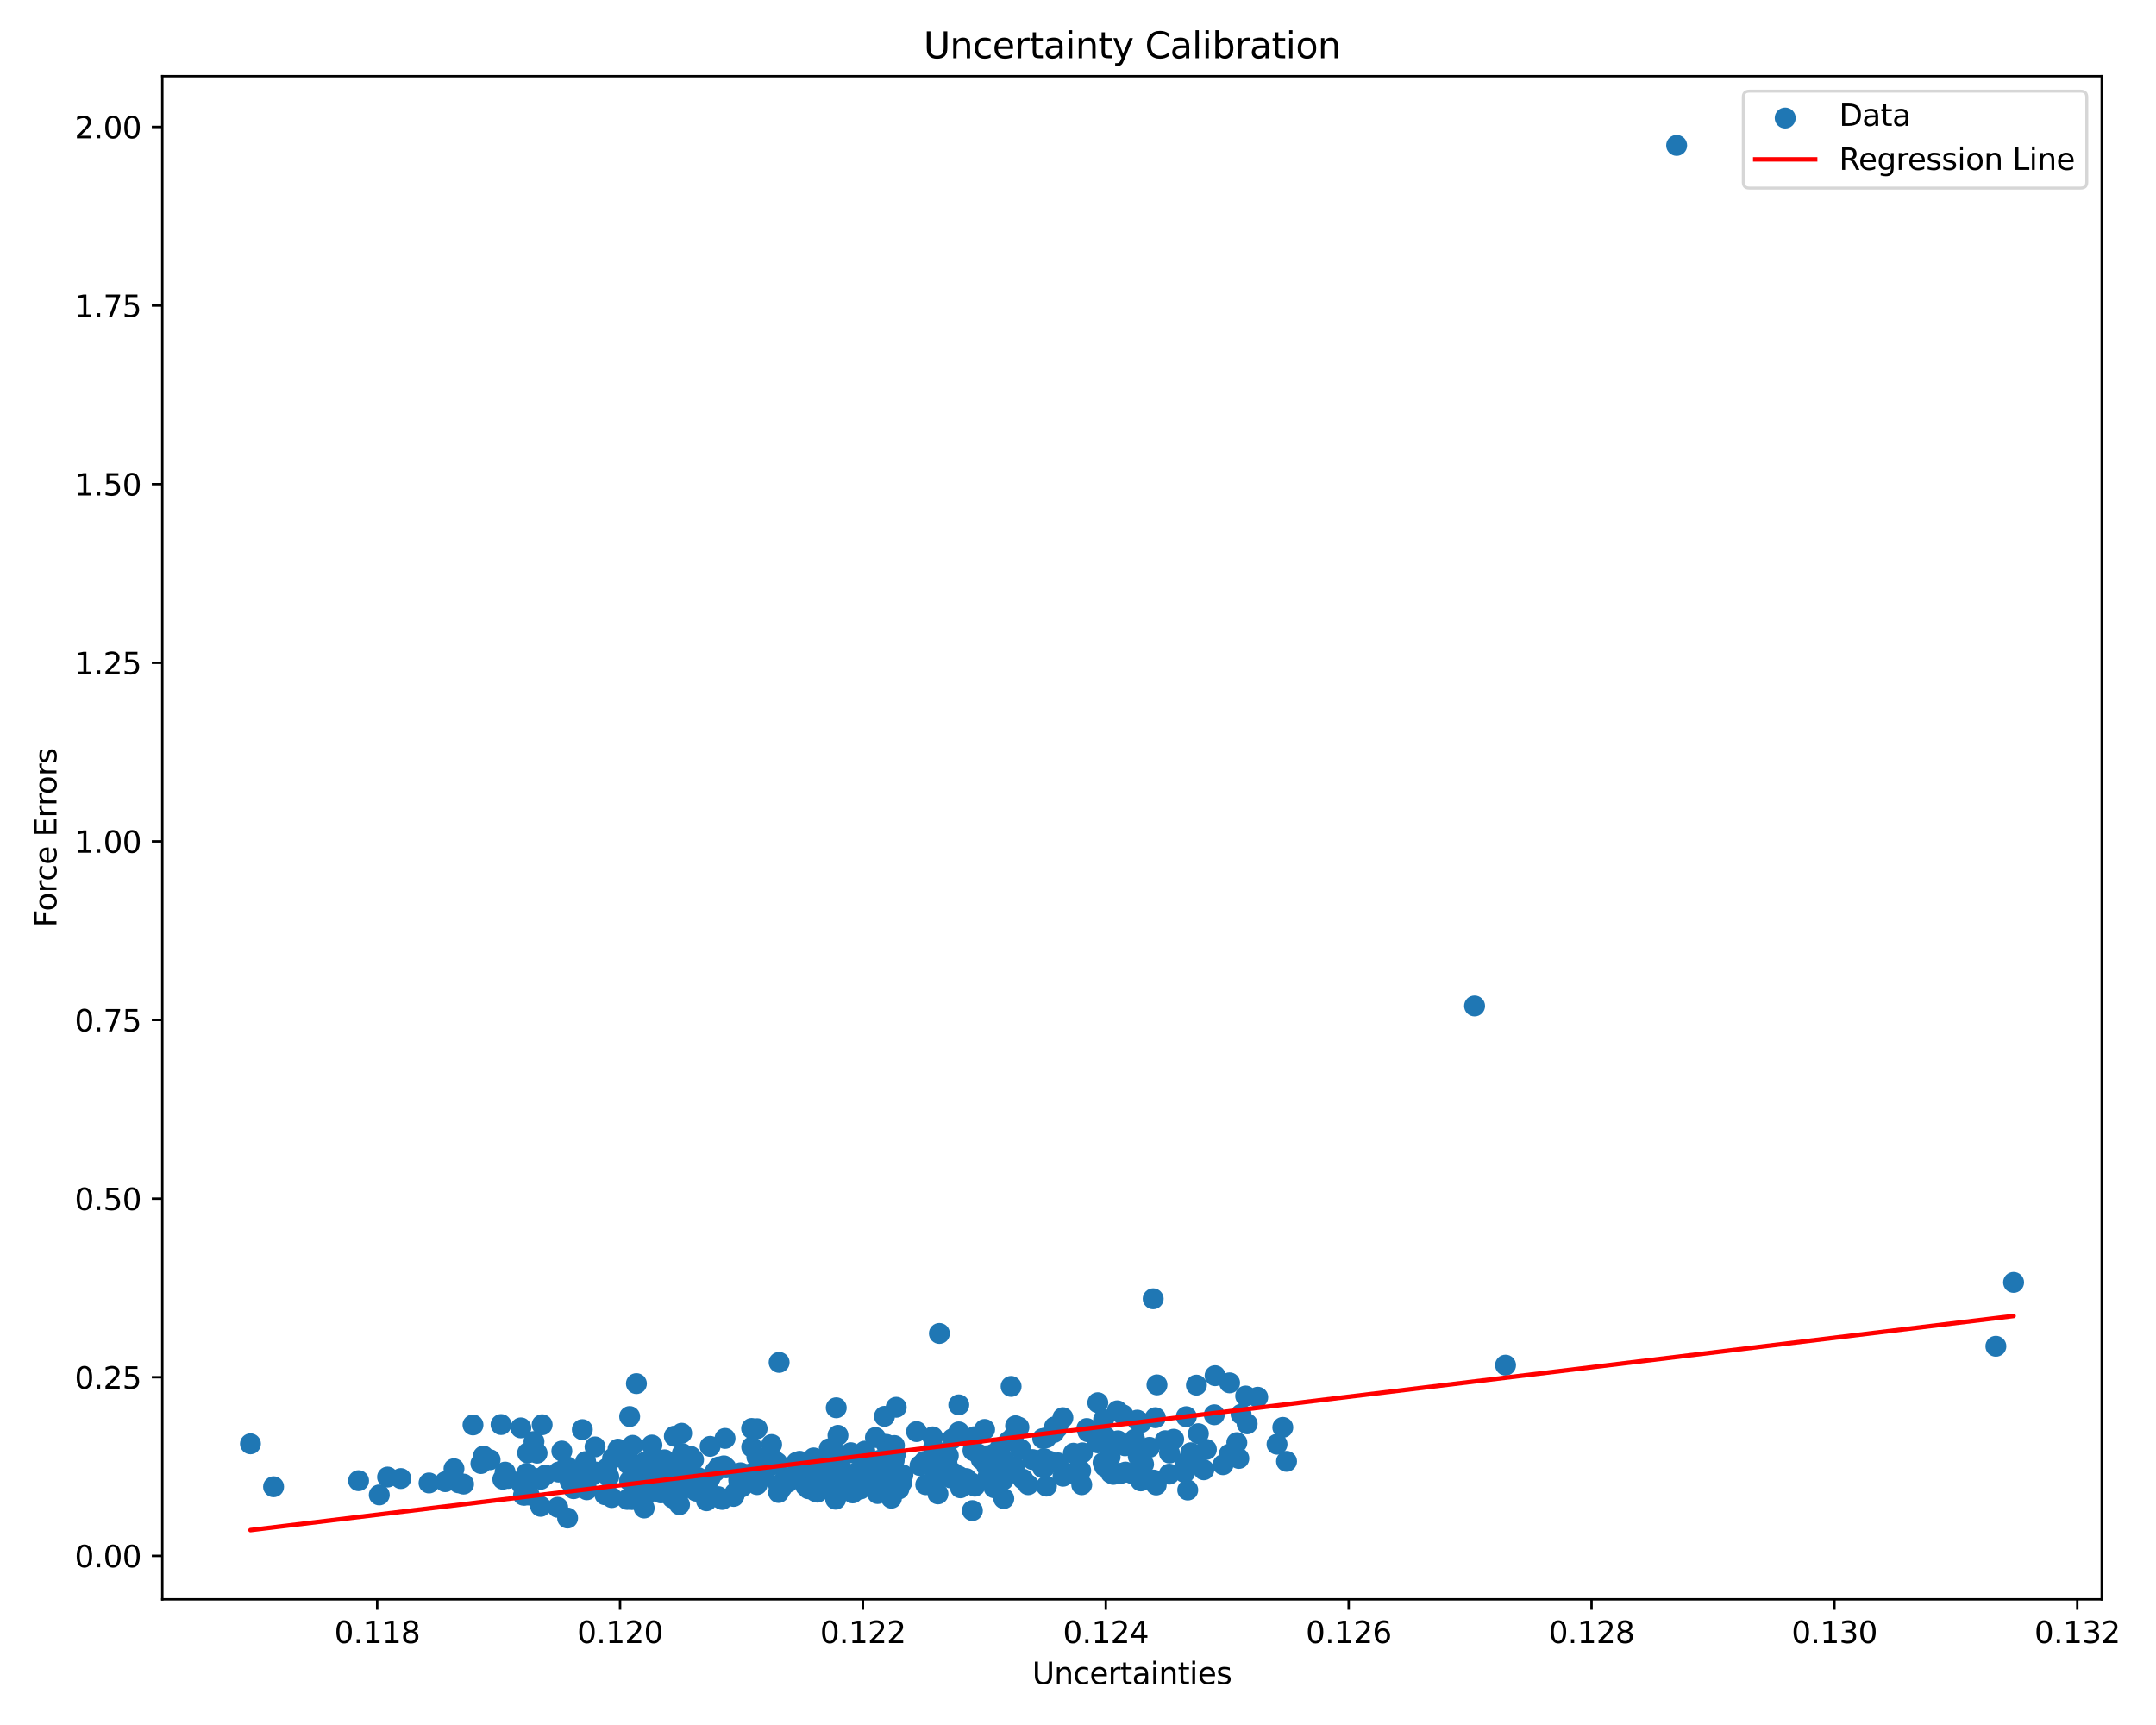 <?xml version="1.0" encoding="utf-8" standalone="no"?>
<!DOCTYPE svg PUBLIC "-//W3C//DTD SVG 1.1//EN"
  "http://www.w3.org/Graphics/SVG/1.1/DTD/svg11.dtd">
<svg xmlns:xlink="http://www.w3.org/1999/xlink" width="720pt" height="576pt" viewBox="0 0 720 576" xmlns="http://www.w3.org/2000/svg" version="1.1">
 <defs>
  <style type="text/css">*{stroke-linejoin: round; stroke-linecap: butt}</style>
 </defs>
 <g id="figure_1">
  <g id="patch_1">
   <path d="M 0 576 
L 720 576 
L 720 0 
L 0 0 
z
" style="fill: #ffffff"/>
  </g>
  <g id="axes_1">
   <g id="patch_2">
    <path d="M 54.2 534.04 
L 701.883 534.04 
L 701.883 25.44 
L 54.2 25.44 
z
" style="fill: #ffffff"/>
   </g>
   <g id="PathCollection_1">
    <defs>
     <path id="me5cbdd6eb3" d="M 0 3 
C 0.796 3 1.559 2.684 2.121 2.121 
C 2.684 1.559 3 0.796 3 0 
C 3 -0.796 2.684 -1.559 2.121 -2.121 
C 1.559 -2.684 0.796 -3 0 -3 
C -0.796 -3 -1.559 -2.684 -2.121 -2.121 
C -2.684 -1.559 -3 -0.796 -3 0 
C -3 0.796 -2.684 1.559 -2.121 2.121 
C -1.559 2.684 -0.796 3 0 3 
z
" style="stroke: #1f77b4"/>
    </defs>
    <g clip-path="url(#p508ca2b926)">
     <use xlink:href="#me5cbdd6eb3" x="210.908" y="489.664" style="fill: #1f77b4; stroke: #1f77b4"/>
     <use xlink:href="#me5cbdd6eb3" x="292.353" y="479.997" style="fill: #1f77b4; stroke: #1f77b4"/>
     <use xlink:href="#me5cbdd6eb3" x="291.768" y="490.634" style="fill: #1f77b4; stroke: #1f77b4"/>
     <use xlink:href="#me5cbdd6eb3" x="271.696" y="486.816" style="fill: #1f77b4; stroke: #1f77b4"/>
     <use xlink:href="#me5cbdd6eb3" x="279.265" y="470.08" style="fill: #1f77b4; stroke: #1f77b4"/>
     <use xlink:href="#me5cbdd6eb3" x="260.018" y="498.361" style="fill: #1f77b4; stroke: #1f77b4"/>
     <use xlink:href="#me5cbdd6eb3" x="324.409" y="495.146" style="fill: #1f77b4; stroke: #1f77b4"/>
     <use xlink:href="#me5cbdd6eb3" x="273.33" y="495.438" style="fill: #1f77b4; stroke: #1f77b4"/>
     <use xlink:href="#me5cbdd6eb3" x="386.371" y="462.433" style="fill: #1f77b4; stroke: #1f77b4"/>
     <use xlink:href="#me5cbdd6eb3" x="307.234" y="489.38" style="fill: #1f77b4; stroke: #1f77b4"/>
     <use xlink:href="#me5cbdd6eb3" x="189.134" y="489.859" style="fill: #1f77b4; stroke: #1f77b4"/>
     <use xlink:href="#me5cbdd6eb3" x="227.859" y="485.358" style="fill: #1f77b4; stroke: #1f77b4"/>
     <use xlink:href="#me5cbdd6eb3" x="242.464" y="490.121" style="fill: #1f77b4; stroke: #1f77b4"/>
     <use xlink:href="#me5cbdd6eb3" x="416.487" y="475.428" style="fill: #1f77b4; stroke: #1f77b4"/>
     <use xlink:href="#me5cbdd6eb3" x="129.43" y="493.209" style="fill: #1f77b4; stroke: #1f77b4"/>
     <use xlink:href="#me5cbdd6eb3" x="297.305" y="492.775" style="fill: #1f77b4; stroke: #1f77b4"/>
     <use xlink:href="#me5cbdd6eb3" x="222.448" y="489.393" style="fill: #1f77b4; stroke: #1f77b4"/>
     <use xlink:href="#me5cbdd6eb3" x="362.95" y="477" style="fill: #1f77b4; stroke: #1f77b4"/>
     <use xlink:href="#me5cbdd6eb3" x="383.882" y="483.288" style="fill: #1f77b4; stroke: #1f77b4"/>
     <use xlink:href="#me5cbdd6eb3" x="333.383" y="490.856" style="fill: #1f77b4; stroke: #1f77b4"/>
     <use xlink:href="#me5cbdd6eb3" x="287.298" y="495.986" style="fill: #1f77b4; stroke: #1f77b4"/>
     <use xlink:href="#me5cbdd6eb3" x="379.779" y="474.198" style="fill: #1f77b4; stroke: #1f77b4"/>
     <use xlink:href="#me5cbdd6eb3" x="312.35" y="488.312" style="fill: #1f77b4; stroke: #1f77b4"/>
     <use xlink:href="#me5cbdd6eb3" x="298.982" y="485.684" style="fill: #1f77b4; stroke: #1f77b4"/>
     <use xlink:href="#me5cbdd6eb3" x="224.537" y="500.187" style="fill: #1f77b4; stroke: #1f77b4"/>
     <use xlink:href="#me5cbdd6eb3" x="295.48" y="496.763" style="fill: #1f77b4; stroke: #1f77b4"/>
     <use xlink:href="#me5cbdd6eb3" x="324.341" y="480.838" style="fill: #1f77b4; stroke: #1f77b4"/>
     <use xlink:href="#me5cbdd6eb3" x="228.736" y="491.708" style="fill: #1f77b4; stroke: #1f77b4"/>
     <use xlink:href="#me5cbdd6eb3" x="329.525" y="489.645" style="fill: #1f77b4; stroke: #1f77b4"/>
     <use xlink:href="#me5cbdd6eb3" x="396.647" y="497.543" style="fill: #1f77b4; stroke: #1f77b4"/>
     <use xlink:href="#me5cbdd6eb3" x="293.067" y="498.708" style="fill: #1f77b4; stroke: #1f77b4"/>
     <use xlink:href="#me5cbdd6eb3" x="381.03" y="475.044" style="fill: #1f77b4; stroke: #1f77b4"/>
     <use xlink:href="#me5cbdd6eb3" x="167.331" y="475.674" style="fill: #1f77b4; stroke: #1f77b4"/>
     <use xlink:href="#me5cbdd6eb3" x="258.401" y="488.081" style="fill: #1f77b4; stroke: #1f77b4"/>
     <use xlink:href="#me5cbdd6eb3" x="287.236" y="496.53" style="fill: #1f77b4; stroke: #1f77b4"/>
     <use xlink:href="#me5cbdd6eb3" x="254.539" y="491.977" style="fill: #1f77b4; stroke: #1f77b4"/>
     <use xlink:href="#me5cbdd6eb3" x="230.262" y="495.178" style="fill: #1f77b4; stroke: #1f77b4"/>
     <use xlink:href="#me5cbdd6eb3" x="224.222" y="497.272" style="fill: #1f77b4; stroke: #1f77b4"/>
     <use xlink:href="#me5cbdd6eb3" x="344.82" y="487.372" style="fill: #1f77b4; stroke: #1f77b4"/>
     <use xlink:href="#me5cbdd6eb3" x="353.337" y="488.472" style="fill: #1f77b4; stroke: #1f77b4"/>
     <use xlink:href="#me5cbdd6eb3" x="666.529" y="449.534" style="fill: #1f77b4; stroke: #1f77b4"/>
     <use xlink:href="#me5cbdd6eb3" x="187.629" y="484.526" style="fill: #1f77b4; stroke: #1f77b4"/>
     <use xlink:href="#me5cbdd6eb3" x="126.659" y="499.169" style="fill: #1f77b4; stroke: #1f77b4"/>
     <use xlink:href="#me5cbdd6eb3" x="395.626" y="491.71" style="fill: #1f77b4; stroke: #1f77b4"/>
     <use xlink:href="#me5cbdd6eb3" x="324.914" y="484.362" style="fill: #1f77b4; stroke: #1f77b4"/>
     <use xlink:href="#me5cbdd6eb3" x="348.213" y="480.346" style="fill: #1f77b4; stroke: #1f77b4"/>
     <use xlink:href="#me5cbdd6eb3" x="168.683" y="491.557" style="fill: #1f77b4; stroke: #1f77b4"/>
     <use xlink:href="#me5cbdd6eb3" x="209.281" y="487.681" style="fill: #1f77b4; stroke: #1f77b4"/>
     <use xlink:href="#me5cbdd6eb3" x="300.196" y="497.183" style="fill: #1f77b4; stroke: #1f77b4"/>
     <use xlink:href="#me5cbdd6eb3" x="241.735" y="489.468" style="fill: #1f77b4; stroke: #1f77b4"/>
     <use xlink:href="#me5cbdd6eb3" x="338.457" y="479.698" style="fill: #1f77b4; stroke: #1f77b4"/>
     <use xlink:href="#me5cbdd6eb3" x="179.361" y="485.227" style="fill: #1f77b4; stroke: #1f77b4"/>
     <use xlink:href="#me5cbdd6eb3" x="284.125" y="485.081" style="fill: #1f77b4; stroke: #1f77b4"/>
     <use xlink:href="#me5cbdd6eb3" x="194.467" y="477.363" style="fill: #1f77b4; stroke: #1f77b4"/>
     <use xlink:href="#me5cbdd6eb3" x="320.186" y="469.106" style="fill: #1f77b4; stroke: #1f77b4"/>
     <use xlink:href="#me5cbdd6eb3" x="311.72" y="483.525" style="fill: #1f77b4; stroke: #1f77b4"/>
     <use xlink:href="#me5cbdd6eb3" x="213.771" y="495.208" style="fill: #1f77b4; stroke: #1f77b4"/>
     <use xlink:href="#me5cbdd6eb3" x="399.674" y="486.46" style="fill: #1f77b4; stroke: #1f77b4"/>
     <use xlink:href="#me5cbdd6eb3" x="380.961" y="494.484" style="fill: #1f77b4; stroke: #1f77b4"/>
     <use xlink:href="#me5cbdd6eb3" x="405.52" y="472.41" style="fill: #1f77b4; stroke: #1f77b4"/>
     <use xlink:href="#me5cbdd6eb3" x="428.396" y="476.618" style="fill: #1f77b4; stroke: #1f77b4"/>
     <use xlink:href="#me5cbdd6eb3" x="354.959" y="473.384" style="fill: #1f77b4; stroke: #1f77b4"/>
     <use xlink:href="#me5cbdd6eb3" x="250.716" y="493.388" style="fill: #1f77b4; stroke: #1f77b4"/>
     <use xlink:href="#me5cbdd6eb3" x="216.305" y="497.315" style="fill: #1f77b4; stroke: #1f77b4"/>
     <use xlink:href="#me5cbdd6eb3" x="269.073" y="496.236" style="fill: #1f77b4; stroke: #1f77b4"/>
     <use xlink:href="#me5cbdd6eb3" x="380.115" y="486.264" style="fill: #1f77b4; stroke: #1f77b4"/>
     <use xlink:href="#me5cbdd6eb3" x="194.355" y="495.54" style="fill: #1f77b4; stroke: #1f77b4"/>
     <use xlink:href="#me5cbdd6eb3" x="190.417" y="494.737" style="fill: #1f77b4; stroke: #1f77b4"/>
     <use xlink:href="#me5cbdd6eb3" x="314.704" y="490.657" style="fill: #1f77b4; stroke: #1f77b4"/>
     <use xlink:href="#me5cbdd6eb3" x="335.216" y="500.408" style="fill: #1f77b4; stroke: #1f77b4"/>
     <use xlink:href="#me5cbdd6eb3" x="261.059" y="496.759" style="fill: #1f77b4; stroke: #1f77b4"/>
     <use xlink:href="#me5cbdd6eb3" x="289.769" y="490.926" style="fill: #1f77b4; stroke: #1f77b4"/>
     <use xlink:href="#me5cbdd6eb3" x="271.773" y="496.193" style="fill: #1f77b4; stroke: #1f77b4"/>
     <use xlink:href="#me5cbdd6eb3" x="348.708" y="487.051" style="fill: #1f77b4; stroke: #1f77b4"/>
     <use xlink:href="#me5cbdd6eb3" x="252.764" y="486.495" style="fill: #1f77b4; stroke: #1f77b4"/>
     <use xlink:href="#me5cbdd6eb3" x="340.949" y="483.964" style="fill: #1f77b4; stroke: #1f77b4"/>
     <use xlink:href="#me5cbdd6eb3" x="413.717" y="486.99" style="fill: #1f77b4; stroke: #1f77b4"/>
     <use xlink:href="#me5cbdd6eb3" x="227.644" y="478.576" style="fill: #1f77b4; stroke: #1f77b4"/>
     <use xlink:href="#me5cbdd6eb3" x="212.529" y="462.006" style="fill: #1f77b4; stroke: #1f77b4"/>
     <use xlink:href="#me5cbdd6eb3" x="251.378" y="493.926" style="fill: #1f77b4; stroke: #1f77b4"/>
     <use xlink:href="#me5cbdd6eb3" x="226.929" y="502.434" style="fill: #1f77b4; stroke: #1f77b4"/>
     <use xlink:href="#me5cbdd6eb3" x="336.848" y="481.202" style="fill: #1f77b4; stroke: #1f77b4"/>
     <use xlink:href="#me5cbdd6eb3" x="212.993" y="493.124" style="fill: #1f77b4; stroke: #1f77b4"/>
     <use xlink:href="#me5cbdd6eb3" x="420.02" y="466.55" style="fill: #1f77b4; stroke: #1f77b4"/>
     <use xlink:href="#me5cbdd6eb3" x="358.47" y="485.247" style="fill: #1f77b4; stroke: #1f77b4"/>
     <use xlink:href="#me5cbdd6eb3" x="353.211" y="476.702" style="fill: #1f77b4; stroke: #1f77b4"/>
     <use xlink:href="#me5cbdd6eb3" x="197.798" y="492.617" style="fill: #1f77b4; stroke: #1f77b4"/>
     <use xlink:href="#me5cbdd6eb3" x="317.507" y="493.505" style="fill: #1f77b4; stroke: #1f77b4"/>
     <use xlink:href="#me5cbdd6eb3" x="219.129" y="496.027" style="fill: #1f77b4; stroke: #1f77b4"/>
     <use xlink:href="#me5cbdd6eb3" x="334.01" y="483.394" style="fill: #1f77b4; stroke: #1f77b4"/>
     <use xlink:href="#me5cbdd6eb3" x="405.778" y="459.356" style="fill: #1f77b4; stroke: #1f77b4"/>
     <use xlink:href="#me5cbdd6eb3" x="295.364" y="472.934" style="fill: #1f77b4; stroke: #1f77b4"/>
     <use xlink:href="#me5cbdd6eb3" x="395.812" y="488.41" style="fill: #1f77b4; stroke: #1f77b4"/>
     <use xlink:href="#me5cbdd6eb3" x="390.564" y="485.186" style="fill: #1f77b4; stroke: #1f77b4"/>
     <use xlink:href="#me5cbdd6eb3" x="378.891" y="480.605" style="fill: #1f77b4; stroke: #1f77b4"/>
     <use xlink:href="#me5cbdd6eb3" x="301.53" y="492.493" style="fill: #1f77b4; stroke: #1f77b4"/>
     <use xlink:href="#me5cbdd6eb3" x="167.92" y="493.936" style="fill: #1f77b4; stroke: #1f77b4"/>
     <use xlink:href="#me5cbdd6eb3" x="182.122" y="492.538" style="fill: #1f77b4; stroke: #1f77b4"/>
     <use xlink:href="#me5cbdd6eb3" x="180.542" y="502.991" style="fill: #1f77b4; stroke: #1f77b4"/>
     <use xlink:href="#me5cbdd6eb3" x="325.526" y="496.255" style="fill: #1f77b4; stroke: #1f77b4"/>
     <use xlink:href="#me5cbdd6eb3" x="288.784" y="484.555" style="fill: #1f77b4; stroke: #1f77b4"/>
     <use xlink:href="#me5cbdd6eb3" x="341.619" y="493.916" style="fill: #1f77b4; stroke: #1f77b4"/>
     <use xlink:href="#me5cbdd6eb3" x="225.813" y="496.597" style="fill: #1f77b4; stroke: #1f77b4"/>
     <use xlink:href="#me5cbdd6eb3" x="151.608" y="490.437" style="fill: #1f77b4; stroke: #1f77b4"/>
     <use xlink:href="#me5cbdd6eb3" x="224.758" y="489.623" style="fill: #1f77b4; stroke: #1f77b4"/>
     <use xlink:href="#me5cbdd6eb3" x="277.59" y="497.695" style="fill: #1f77b4; stroke: #1f77b4"/>
     <use xlink:href="#me5cbdd6eb3" x="335.279" y="487.429" style="fill: #1f77b4; stroke: #1f77b4"/>
     <use xlink:href="#me5cbdd6eb3" x="335.057" y="494.146" style="fill: #1f77b4; stroke: #1f77b4"/>
     <use xlink:href="#me5cbdd6eb3" x="260.021" y="495.884" style="fill: #1f77b4; stroke: #1f77b4"/>
     <use xlink:href="#me5cbdd6eb3" x="178.322" y="481.35" style="fill: #1f77b4; stroke: #1f77b4"/>
     <use xlink:href="#me5cbdd6eb3" x="218.888" y="496.779" style="fill: #1f77b4; stroke: #1f77b4"/>
     <use xlink:href="#me5cbdd6eb3" x="209.465" y="500.683" style="fill: #1f77b4; stroke: #1f77b4"/>
     <use xlink:href="#me5cbdd6eb3" x="252.915" y="490.467" style="fill: #1f77b4; stroke: #1f77b4"/>
     <use xlink:href="#me5cbdd6eb3" x="351.964" y="478.334" style="fill: #1f77b4; stroke: #1f77b4"/>
     <use xlink:href="#me5cbdd6eb3" x="133.859" y="493.706" style="fill: #1f77b4; stroke: #1f77b4"/>
     <use xlink:href="#me5cbdd6eb3" x="241.184" y="500.69" style="fill: #1f77b4; stroke: #1f77b4"/>
     <use xlink:href="#me5cbdd6eb3" x="178.754" y="484.48" style="fill: #1f77b4; stroke: #1f77b4"/>
     <use xlink:href="#me5cbdd6eb3" x="268.99" y="492.66" style="fill: #1f77b4; stroke: #1f77b4"/>
     <use xlink:href="#me5cbdd6eb3" x="225.86" y="488.51" style="fill: #1f77b4; stroke: #1f77b4"/>
     <use xlink:href="#me5cbdd6eb3" x="502.774" y="455.843" style="fill: #1f77b4; stroke: #1f77b4"/>
     <use xlink:href="#me5cbdd6eb3" x="233.02" y="493.335" style="fill: #1f77b4; stroke: #1f77b4"/>
     <use xlink:href="#me5cbdd6eb3" x="289.023" y="494.012" style="fill: #1f77b4; stroke: #1f77b4"/>
     <use xlink:href="#me5cbdd6eb3" x="371.004" y="491.905" style="fill: #1f77b4; stroke: #1f77b4"/>
     <use xlink:href="#me5cbdd6eb3" x="204.29" y="500.055" style="fill: #1f77b4; stroke: #1f77b4"/>
     <use xlink:href="#me5cbdd6eb3" x="176.21" y="485.143" style="fill: #1f77b4; stroke: #1f77b4"/>
     <use xlink:href="#me5cbdd6eb3" x="256.883" y="489.679" style="fill: #1f77b4; stroke: #1f77b4"/>
     <use xlink:href="#me5cbdd6eb3" x="211.028" y="500.712" style="fill: #1f77b4; stroke: #1f77b4"/>
     <use xlink:href="#me5cbdd6eb3" x="325.365" y="479.747" style="fill: #1f77b4; stroke: #1f77b4"/>
     <use xlink:href="#me5cbdd6eb3" x="318.45" y="491.897" style="fill: #1f77b4; stroke: #1f77b4"/>
     <use xlink:href="#me5cbdd6eb3" x="361.251" y="495.77" style="fill: #1f77b4; stroke: #1f77b4"/>
     <use xlink:href="#me5cbdd6eb3" x="293.758" y="487.61" style="fill: #1f77b4; stroke: #1f77b4"/>
     <use xlink:href="#me5cbdd6eb3" x="181.05" y="475.737" style="fill: #1f77b4; stroke: #1f77b4"/>
     <use xlink:href="#me5cbdd6eb3" x="175.875" y="491.974" style="fill: #1f77b4; stroke: #1f77b4"/>
     <use xlink:href="#me5cbdd6eb3" x="206.383" y="483.885" style="fill: #1f77b4; stroke: #1f77b4"/>
     <use xlink:href="#me5cbdd6eb3" x="371.815" y="492.31" style="fill: #1f77b4; stroke: #1f77b4"/>
     <use xlink:href="#me5cbdd6eb3" x="189.545" y="506.886" style="fill: #1f77b4; stroke: #1f77b4"/>
     <use xlink:href="#me5cbdd6eb3" x="275.673" y="491.483" style="fill: #1f77b4; stroke: #1f77b4"/>
     <use xlink:href="#me5cbdd6eb3" x="390.475" y="492.226" style="fill: #1f77b4; stroke: #1f77b4"/>
     <use xlink:href="#me5cbdd6eb3" x="348.916" y="489.889" style="fill: #1f77b4; stroke: #1f77b4"/>
     <use xlink:href="#me5cbdd6eb3" x="332.232" y="487.176" style="fill: #1f77b4; stroke: #1f77b4"/>
     <use xlink:href="#me5cbdd6eb3" x="320.152" y="492.898" style="fill: #1f77b4; stroke: #1f77b4"/>
     <use xlink:href="#me5cbdd6eb3" x="227.17" y="497.859" style="fill: #1f77b4; stroke: #1f77b4"/>
     <use xlink:href="#me5cbdd6eb3" x="339.157" y="476.081" style="fill: #1f77b4; stroke: #1f77b4"/>
     <use xlink:href="#me5cbdd6eb3" x="216.751" y="498.34" style="fill: #1f77b4; stroke: #1f77b4"/>
     <use xlink:href="#me5cbdd6eb3" x="313.71" y="445.249" style="fill: #1f77b4; stroke: #1f77b4"/>
     <use xlink:href="#me5cbdd6eb3" x="350.385" y="487.871" style="fill: #1f77b4; stroke: #1f77b4"/>
     <use xlink:href="#me5cbdd6eb3" x="287.394" y="497.181" style="fill: #1f77b4; stroke: #1f77b4"/>
     <use xlink:href="#me5cbdd6eb3" x="280.705" y="489.836" style="fill: #1f77b4; stroke: #1f77b4"/>
     <use xlink:href="#me5cbdd6eb3" x="217.709" y="482.518" style="fill: #1f77b4; stroke: #1f77b4"/>
     <use xlink:href="#me5cbdd6eb3" x="397.64" y="485.092" style="fill: #1f77b4; stroke: #1f77b4"/>
     <use xlink:href="#me5cbdd6eb3" x="231.608" y="487.398" style="fill: #1f77b4; stroke: #1f77b4"/>
     <use xlink:href="#me5cbdd6eb3" x="266.001" y="488.272" style="fill: #1f77b4; stroke: #1f77b4"/>
     <use xlink:href="#me5cbdd6eb3" x="296.01" y="482.29" style="fill: #1f77b4; stroke: #1f77b4"/>
     <use xlink:href="#me5cbdd6eb3" x="269.945" y="497.106" style="fill: #1f77b4; stroke: #1f77b4"/>
     <use xlink:href="#me5cbdd6eb3" x="232.302" y="497.185" style="fill: #1f77b4; stroke: #1f77b4"/>
     <use xlink:href="#me5cbdd6eb3" x="259.546" y="488.387" style="fill: #1f77b4; stroke: #1f77b4"/>
     <use xlink:href="#me5cbdd6eb3" x="262.263" y="493.412" style="fill: #1f77b4; stroke: #1f77b4"/>
     <use xlink:href="#me5cbdd6eb3" x="242.127" y="480.296" style="fill: #1f77b4; stroke: #1f77b4"/>
     <use xlink:href="#me5cbdd6eb3" x="215.402" y="488.195" style="fill: #1f77b4; stroke: #1f77b4"/>
     <use xlink:href="#me5cbdd6eb3" x="426.466" y="482.244" style="fill: #1f77b4; stroke: #1f77b4"/>
     <use xlink:href="#me5cbdd6eb3" x="414.462" y="472.233" style="fill: #1f77b4; stroke: #1f77b4"/>
     <use xlink:href="#me5cbdd6eb3" x="231.924" y="495.206" style="fill: #1f77b4; stroke: #1f77b4"/>
     <use xlink:href="#me5cbdd6eb3" x="272.022" y="489.933" style="fill: #1f77b4; stroke: #1f77b4"/>
     <use xlink:href="#me5cbdd6eb3" x="381.891" y="488.917" style="fill: #1f77b4; stroke: #1f77b4"/>
     <use xlink:href="#me5cbdd6eb3" x="257.685" y="482.339" style="fill: #1f77b4; stroke: #1f77b4"/>
     <use xlink:href="#me5cbdd6eb3" x="385.321" y="494.218" style="fill: #1f77b4; stroke: #1f77b4"/>
     <use xlink:href="#me5cbdd6eb3" x="267.061" y="487.942" style="fill: #1f77b4; stroke: #1f77b4"/>
     <use xlink:href="#me5cbdd6eb3" x="348.163" y="490.051" style="fill: #1f77b4; stroke: #1f77b4"/>
     <use xlink:href="#me5cbdd6eb3" x="355.007" y="492.927" style="fill: #1f77b4; stroke: #1f77b4"/>
     <use xlink:href="#me5cbdd6eb3" x="202.03" y="499.12" style="fill: #1f77b4; stroke: #1f77b4"/>
     <use xlink:href="#me5cbdd6eb3" x="179.536" y="493.682" style="fill: #1f77b4; stroke: #1f77b4"/>
     <use xlink:href="#me5cbdd6eb3" x="282.556" y="495.573" style="fill: #1f77b4; stroke: #1f77b4"/>
     <use xlink:href="#me5cbdd6eb3" x="399.545" y="462.511" style="fill: #1f77b4; stroke: #1f77b4"/>
     <use xlink:href="#me5cbdd6eb3" x="91.359" y="496.447" style="fill: #1f77b4; stroke: #1f77b4"/>
     <use xlink:href="#me5cbdd6eb3" x="119.748" y="494.417" style="fill: #1f77b4; stroke: #1f77b4"/>
     <use xlink:href="#me5cbdd6eb3" x="186.524" y="491.538" style="fill: #1f77b4; stroke: #1f77b4"/>
     <use xlink:href="#me5cbdd6eb3" x="332.073" y="488.457" style="fill: #1f77b4; stroke: #1f77b4"/>
     <use xlink:href="#me5cbdd6eb3" x="195.966" y="497.457" style="fill: #1f77b4; stroke: #1f77b4"/>
     <use xlink:href="#me5cbdd6eb3" x="389.116" y="481.072" style="fill: #1f77b4; stroke: #1f77b4"/>
     <use xlink:href="#me5cbdd6eb3" x="368.879" y="489.659" style="fill: #1f77b4; stroke: #1f77b4"/>
     <use xlink:href="#me5cbdd6eb3" x="337.66" y="462.944" style="fill: #1f77b4; stroke: #1f77b4"/>
     <use xlink:href="#me5cbdd6eb3" x="225.203" y="479.565" style="fill: #1f77b4; stroke: #1f77b4"/>
     <use xlink:href="#me5cbdd6eb3" x="260.189" y="454.923" style="fill: #1f77b4; stroke: #1f77b4"/>
     <use xlink:href="#me5cbdd6eb3" x="272.987" y="498.247" style="fill: #1f77b4; stroke: #1f77b4"/>
     <use xlink:href="#me5cbdd6eb3" x="329.348" y="486.123" style="fill: #1f77b4; stroke: #1f77b4"/>
     <use xlink:href="#me5cbdd6eb3" x="246.695" y="494.288" style="fill: #1f77b4; stroke: #1f77b4"/>
     <use xlink:href="#me5cbdd6eb3" x="160.602" y="488.691" style="fill: #1f77b4; stroke: #1f77b4"/>
     <use xlink:href="#me5cbdd6eb3" x="366.623" y="468.383" style="fill: #1f77b4; stroke: #1f77b4"/>
     <use xlink:href="#me5cbdd6eb3" x="251.004" y="476.983" style="fill: #1f77b4; stroke: #1f77b4"/>
     <use xlink:href="#me5cbdd6eb3" x="385.107" y="433.674" style="fill: #1f77b4; stroke: #1f77b4"/>
     <use xlink:href="#me5cbdd6eb3" x="222.363" y="491.119" style="fill: #1f77b4; stroke: #1f77b4"/>
     <use xlink:href="#me5cbdd6eb3" x="361.478" y="485.122" style="fill: #1f77b4; stroke: #1f77b4"/>
     <use xlink:href="#me5cbdd6eb3" x="672.443" y="428.204" style="fill: #1f77b4; stroke: #1f77b4"/>
     <use xlink:href="#me5cbdd6eb3" x="214.933" y="498.067" style="fill: #1f77b4; stroke: #1f77b4"/>
     <use xlink:href="#me5cbdd6eb3" x="154.811" y="495.554" style="fill: #1f77b4; stroke: #1f77b4"/>
     <use xlink:href="#me5cbdd6eb3" x="366.592" y="481.783" style="fill: #1f77b4; stroke: #1f77b4"/>
     <use xlink:href="#me5cbdd6eb3" x="279.062" y="500.611" style="fill: #1f77b4; stroke: #1f77b4"/>
     <use xlink:href="#me5cbdd6eb3" x="284.764" y="498.499" style="fill: #1f77b4; stroke: #1f77b4"/>
     <use xlink:href="#me5cbdd6eb3" x="410.474" y="485.599" style="fill: #1f77b4; stroke: #1f77b4"/>
     <use xlink:href="#me5cbdd6eb3" x="264.673" y="493.2" style="fill: #1f77b4; stroke: #1f77b4"/>
     <use xlink:href="#me5cbdd6eb3" x="210.233" y="494.442" style="fill: #1f77b4; stroke: #1f77b4"/>
     <use xlink:href="#me5cbdd6eb3" x="186.239" y="503.31" style="fill: #1f77b4; stroke: #1f77b4"/>
     <use xlink:href="#me5cbdd6eb3" x="368.565" y="473.948" style="fill: #1f77b4; stroke: #1f77b4"/>
     <use xlink:href="#me5cbdd6eb3" x="232.424" y="497.912" style="fill: #1f77b4; stroke: #1f77b4"/>
     <use xlink:href="#me5cbdd6eb3" x="311.471" y="479.787" style="fill: #1f77b4; stroke: #1f77b4"/>
     <use xlink:href="#me5cbdd6eb3" x="229.745" y="491.876" style="fill: #1f77b4; stroke: #1f77b4"/>
     <use xlink:href="#me5cbdd6eb3" x="429.643" y="487.966" style="fill: #1f77b4; stroke: #1f77b4"/>
     <use xlink:href="#me5cbdd6eb3" x="402.016" y="490.774" style="fill: #1f77b4; stroke: #1f77b4"/>
     <use xlink:href="#me5cbdd6eb3" x="275.417" y="487.212" style="fill: #1f77b4; stroke: #1f77b4"/>
     <use xlink:href="#me5cbdd6eb3" x="349.453" y="496.232" style="fill: #1f77b4; stroke: #1f77b4"/>
     <use xlink:href="#me5cbdd6eb3" x="175.283" y="499.215" style="fill: #1f77b4; stroke: #1f77b4"/>
     <use xlink:href="#me5cbdd6eb3" x="385.84" y="473.384" style="fill: #1f77b4; stroke: #1f77b4"/>
     <use xlink:href="#me5cbdd6eb3" x="373.331" y="481.109" style="fill: #1f77b4; stroke: #1f77b4"/>
     <use xlink:href="#me5cbdd6eb3" x="298.695" y="482.679" style="fill: #1f77b4; stroke: #1f77b4"/>
     <use xlink:href="#me5cbdd6eb3" x="247.316" y="491.787" style="fill: #1f77b4; stroke: #1f77b4"/>
     <use xlink:href="#me5cbdd6eb3" x="316.695" y="486.077" style="fill: #1f77b4; stroke: #1f77b4"/>
     <use xlink:href="#me5cbdd6eb3" x="369.085" y="479.736" style="fill: #1f77b4; stroke: #1f77b4"/>
     <use xlink:href="#me5cbdd6eb3" x="236.284" y="495.118" style="fill: #1f77b4; stroke: #1f77b4"/>
     <use xlink:href="#me5cbdd6eb3" x="306.09" y="478.024" style="fill: #1f77b4; stroke: #1f77b4"/>
     <use xlink:href="#me5cbdd6eb3" x="211.665" y="496.177" style="fill: #1f77b4; stroke: #1f77b4"/>
     <use xlink:href="#me5cbdd6eb3" x="363.324" y="478.073" style="fill: #1f77b4; stroke: #1f77b4"/>
     <use xlink:href="#me5cbdd6eb3" x="413.045" y="481.722" style="fill: #1f77b4; stroke: #1f77b4"/>
     <use xlink:href="#me5cbdd6eb3" x="198.718" y="483.142" style="fill: #1f77b4; stroke: #1f77b4"/>
     <use xlink:href="#me5cbdd6eb3" x="161.431" y="486.193" style="fill: #1f77b4; stroke: #1f77b4"/>
     <use xlink:href="#me5cbdd6eb3" x="313.234" y="498.829" style="fill: #1f77b4; stroke: #1f77b4"/>
     <use xlink:href="#me5cbdd6eb3" x="251.871" y="493.833" style="fill: #1f77b4; stroke: #1f77b4"/>
     <use xlink:href="#me5cbdd6eb3" x="311.655" y="490.127" style="fill: #1f77b4; stroke: #1f77b4"/>
     <use xlink:href="#me5cbdd6eb3" x="301.148" y="495.037" style="fill: #1f77b4; stroke: #1f77b4"/>
     <use xlink:href="#me5cbdd6eb3" x="316.239" y="488.605" style="fill: #1f77b4; stroke: #1f77b4"/>
     <use xlink:href="#me5cbdd6eb3" x="338.782" y="489.788" style="fill: #1f77b4; stroke: #1f77b4"/>
     <use xlink:href="#me5cbdd6eb3" x="375.852" y="491.545" style="fill: #1f77b4; stroke: #1f77b4"/>
     <use xlink:href="#me5cbdd6eb3" x="193.446" y="496.606" style="fill: #1f77b4; stroke: #1f77b4"/>
     <use xlink:href="#me5cbdd6eb3" x="204.553" y="487.002" style="fill: #1f77b4; stroke: #1f77b4"/>
     <use xlink:href="#me5cbdd6eb3" x="217.852" y="488.266" style="fill: #1f77b4; stroke: #1f77b4"/>
     <use xlink:href="#me5cbdd6eb3" x="331.993" y="496.776" style="fill: #1f77b4; stroke: #1f77b4"/>
     <use xlink:href="#me5cbdd6eb3" x="174.817" y="499.273" style="fill: #1f77b4; stroke: #1f77b4"/>
     <use xlink:href="#me5cbdd6eb3" x="415.99" y="466.14" style="fill: #1f77b4; stroke: #1f77b4"/>
     <use xlink:href="#me5cbdd6eb3" x="365.095" y="478.249" style="fill: #1f77b4; stroke: #1f77b4"/>
     <use xlink:href="#me5cbdd6eb3" x="210.278" y="473" style="fill: #1f77b4; stroke: #1f77b4"/>
     <use xlink:href="#me5cbdd6eb3" x="327.683" y="487.31" style="fill: #1f77b4; stroke: #1f77b4"/>
     <use xlink:href="#me5cbdd6eb3" x="386.116" y="495.853" style="fill: #1f77b4; stroke: #1f77b4"/>
     <use xlink:href="#me5cbdd6eb3" x="370.148" y="481.335" style="fill: #1f77b4; stroke: #1f77b4"/>
     <use xlink:href="#me5cbdd6eb3" x="215.123" y="503.549" style="fill: #1f77b4; stroke: #1f77b4"/>
     <use xlink:href="#me5cbdd6eb3" x="318.04" y="480.434" style="fill: #1f77b4; stroke: #1f77b4"/>
     <use xlink:href="#me5cbdd6eb3" x="272.639" y="489.307" style="fill: #1f77b4; stroke: #1f77b4"/>
     <use xlink:href="#me5cbdd6eb3" x="378.054" y="492.044" style="fill: #1f77b4; stroke: #1f77b4"/>
     <use xlink:href="#me5cbdd6eb3" x="321.583" y="495.213" style="fill: #1f77b4; stroke: #1f77b4"/>
     <use xlink:href="#me5cbdd6eb3" x="366.699" y="478.119" style="fill: #1f77b4; stroke: #1f77b4"/>
     <use xlink:href="#me5cbdd6eb3" x="280.04" y="496.006" style="fill: #1f77b4; stroke: #1f77b4"/>
     <use xlink:href="#me5cbdd6eb3" x="269.987" y="496.83" style="fill: #1f77b4; stroke: #1f77b4"/>
     <use xlink:href="#me5cbdd6eb3" x="286.089" y="491.688" style="fill: #1f77b4; stroke: #1f77b4"/>
     <use xlink:href="#me5cbdd6eb3" x="320.2" y="478.124" style="fill: #1f77b4; stroke: #1f77b4"/>
     <use xlink:href="#me5cbdd6eb3" x="328.814" y="477.308" style="fill: #1f77b4; stroke: #1f77b4"/>
     <use xlink:href="#me5cbdd6eb3" x="293.3" y="496.765" style="fill: #1f77b4; stroke: #1f77b4"/>
     <use xlink:href="#me5cbdd6eb3" x="367.735" y="480.07" style="fill: #1f77b4; stroke: #1f77b4"/>
     <use xlink:href="#me5cbdd6eb3" x="368.375" y="488.401" style="fill: #1f77b4; stroke: #1f77b4"/>
     <use xlink:href="#me5cbdd6eb3" x="298.624" y="487.645" style="fill: #1f77b4; stroke: #1f77b4"/>
     <use xlink:href="#me5cbdd6eb3" x="191.152" y="491.79" style="fill: #1f77b4; stroke: #1f77b4"/>
     <use xlink:href="#me5cbdd6eb3" x="326.896" y="485.625" style="fill: #1f77b4; stroke: #1f77b4"/>
     <use xlink:href="#me5cbdd6eb3" x="240.019" y="489.84" style="fill: #1f77b4; stroke: #1f77b4"/>
     <use xlink:href="#me5cbdd6eb3" x="219.381" y="493.671" style="fill: #1f77b4; stroke: #1f77b4"/>
     <use xlink:href="#me5cbdd6eb3" x="252.82" y="495.737" style="fill: #1f77b4; stroke: #1f77b4"/>
     <use xlink:href="#me5cbdd6eb3" x="203.307" y="493.079" style="fill: #1f77b4; stroke: #1f77b4"/>
     <use xlink:href="#me5cbdd6eb3" x="276.612" y="494.145" style="fill: #1f77b4; stroke: #1f77b4"/>
     <use xlink:href="#me5cbdd6eb3" x="294.692" y="497.26" style="fill: #1f77b4; stroke: #1f77b4"/>
     <use xlink:href="#me5cbdd6eb3" x="255.242" y="493.038" style="fill: #1f77b4; stroke: #1f77b4"/>
     <use xlink:href="#me5cbdd6eb3" x="230.363" y="496.273" style="fill: #1f77b4; stroke: #1f77b4"/>
     <use xlink:href="#me5cbdd6eb3" x="194.143" y="490.987" style="fill: #1f77b4; stroke: #1f77b4"/>
     <use xlink:href="#me5cbdd6eb3" x="220.718" y="498.491" style="fill: #1f77b4; stroke: #1f77b4"/>
     <use xlink:href="#me5cbdd6eb3" x="263.137" y="494.917" style="fill: #1f77b4; stroke: #1f77b4"/>
     <use xlink:href="#me5cbdd6eb3" x="559.919" y="48.558" style="fill: #1f77b4; stroke: #1f77b4"/>
     <use xlink:href="#me5cbdd6eb3" x="375.711" y="482.764" style="fill: #1f77b4; stroke: #1f77b4"/>
     <use xlink:href="#me5cbdd6eb3" x="229.369" y="493.483" style="fill: #1f77b4; stroke: #1f77b4"/>
     <use xlink:href="#me5cbdd6eb3" x="209.476" y="485.778" style="fill: #1f77b4; stroke: #1f77b4"/>
     <use xlink:href="#me5cbdd6eb3" x="180.557" y="493.958" style="fill: #1f77b4; stroke: #1f77b4"/>
     <use xlink:href="#me5cbdd6eb3" x="322.705" y="493.705" style="fill: #1f77b4; stroke: #1f77b4"/>
     <use xlink:href="#me5cbdd6eb3" x="320.749" y="496.792" style="fill: #1f77b4; stroke: #1f77b4"/>
     <use xlink:href="#me5cbdd6eb3" x="360.211" y="490.448" style="fill: #1f77b4; stroke: #1f77b4"/>
     <use xlink:href="#me5cbdd6eb3" x="211.266" y="482.61" style="fill: #1f77b4; stroke: #1f77b4"/>
     <use xlink:href="#me5cbdd6eb3" x="285.728" y="497.639" style="fill: #1f77b4; stroke: #1f77b4"/>
     <use xlink:href="#me5cbdd6eb3" x="312.041" y="494.881" style="fill: #1f77b4; stroke: #1f77b4"/>
     <use xlink:href="#me5cbdd6eb3" x="270.628" y="491.374" style="fill: #1f77b4; stroke: #1f77b4"/>
     <use xlink:href="#me5cbdd6eb3" x="396.174" y="473.053" style="fill: #1f77b4; stroke: #1f77b4"/>
     <use xlink:href="#me5cbdd6eb3" x="367.18" y="477.022" style="fill: #1f77b4; stroke: #1f77b4"/>
     <use xlink:href="#me5cbdd6eb3" x="391.949" y="480.571" style="fill: #1f77b4; stroke: #1f77b4"/>
     <use xlink:href="#me5cbdd6eb3" x="258.412" y="487.509" style="fill: #1f77b4; stroke: #1f77b4"/>
     <use xlink:href="#me5cbdd6eb3" x="255.465" y="488.334" style="fill: #1f77b4; stroke: #1f77b4"/>
     <use xlink:href="#me5cbdd6eb3" x="343.355" y="495.761" style="fill: #1f77b4; stroke: #1f77b4"/>
     <use xlink:href="#me5cbdd6eb3" x="310.308" y="488.58" style="fill: #1f77b4; stroke: #1f77b4"/>
     <use xlink:href="#me5cbdd6eb3" x="202.66" y="490.3" style="fill: #1f77b4; stroke: #1f77b4"/>
     <use xlink:href="#me5cbdd6eb3" x="252.843" y="477.063" style="fill: #1f77b4; stroke: #1f77b4"/>
     <use xlink:href="#me5cbdd6eb3" x="272.324" y="498.036" style="fill: #1f77b4; stroke: #1f77b4"/>
     <use xlink:href="#me5cbdd6eb3" x="373.125" y="471.085" style="fill: #1f77b4; stroke: #1f77b4"/>
     <use xlink:href="#me5cbdd6eb3" x="329.842" y="493.366" style="fill: #1f77b4; stroke: #1f77b4"/>
     <use xlink:href="#me5cbdd6eb3" x="360.903" y="491.075" style="fill: #1f77b4; stroke: #1f77b4"/>
     <use xlink:href="#me5cbdd6eb3" x="250.022" y="492.295" style="fill: #1f77b4; stroke: #1f77b4"/>
     <use xlink:href="#me5cbdd6eb3" x="176.711" y="499.215" style="fill: #1f77b4; stroke: #1f77b4"/>
     <use xlink:href="#me5cbdd6eb3" x="236.252" y="498.011" style="fill: #1f77b4; stroke: #1f77b4"/>
     <use xlink:href="#me5cbdd6eb3" x="237.142" y="482.955" style="fill: #1f77b4; stroke: #1f77b4"/>
     <use xlink:href="#me5cbdd6eb3" x="247.09" y="494.057" style="fill: #1f77b4; stroke: #1f77b4"/>
     <use xlink:href="#me5cbdd6eb3" x="153.144" y="495.127" style="fill: #1f77b4; stroke: #1f77b4"/>
     <use xlink:href="#me5cbdd6eb3" x="230.63" y="486.289" style="fill: #1f77b4; stroke: #1f77b4"/>
     <use xlink:href="#me5cbdd6eb3" x="245.017" y="499.68" style="fill: #1f77b4; stroke: #1f77b4"/>
     <use xlink:href="#me5cbdd6eb3" x="238.848" y="491.309" style="fill: #1f77b4; stroke: #1f77b4"/>
     <use xlink:href="#me5cbdd6eb3" x="287.27" y="495.722" style="fill: #1f77b4; stroke: #1f77b4"/>
     <use xlink:href="#me5cbdd6eb3" x="281.338" y="494.365" style="fill: #1f77b4; stroke: #1f77b4"/>
     <use xlink:href="#me5cbdd6eb3" x="240.247" y="500.096" style="fill: #1f77b4; stroke: #1f77b4"/>
     <use xlink:href="#me5cbdd6eb3" x="157.955" y="475.8" style="fill: #1f77b4; stroke: #1f77b4"/>
     <use xlink:href="#me5cbdd6eb3" x="247.771" y="496.482" style="fill: #1f77b4; stroke: #1f77b4"/>
     <use xlink:href="#me5cbdd6eb3" x="209.888" y="488.954" style="fill: #1f77b4; stroke: #1f77b4"/>
     <use xlink:href="#me5cbdd6eb3" x="199.11" y="491.557" style="fill: #1f77b4; stroke: #1f77b4"/>
     <use xlink:href="#me5cbdd6eb3" x="279.842" y="479.272" style="fill: #1f77b4; stroke: #1f77b4"/>
     <use xlink:href="#me5cbdd6eb3" x="169.718" y="493.666" style="fill: #1f77b4; stroke: #1f77b4"/>
     <use xlink:href="#me5cbdd6eb3" x="298.461" y="498.204" style="fill: #1f77b4; stroke: #1f77b4"/>
     <use xlink:href="#me5cbdd6eb3" x="235.943" y="501.123" style="fill: #1f77b4; stroke: #1f77b4"/>
     <use xlink:href="#me5cbdd6eb3" x="189.577" y="489.878" style="fill: #1f77b4; stroke: #1f77b4"/>
     <use xlink:href="#me5cbdd6eb3" x="239.854" y="499.737" style="fill: #1f77b4; stroke: #1f77b4"/>
     <use xlink:href="#me5cbdd6eb3" x="374.422" y="491.954" style="fill: #1f77b4; stroke: #1f77b4"/>
     <use xlink:href="#me5cbdd6eb3" x="408.441" y="489.086" style="fill: #1f77b4; stroke: #1f77b4"/>
     <use xlink:href="#me5cbdd6eb3" x="228.268" y="491.056" style="fill: #1f77b4; stroke: #1f77b4"/>
     <use xlink:href="#me5cbdd6eb3" x="347.862" y="487.46" style="fill: #1f77b4; stroke: #1f77b4"/>
     <use xlink:href="#me5cbdd6eb3" x="330.521" y="491.616" style="fill: #1f77b4; stroke: #1f77b4"/>
     <use xlink:href="#me5cbdd6eb3" x="271.903" y="487.162" style="fill: #1f77b4; stroke: #1f77b4"/>
     <use xlink:href="#me5cbdd6eb3" x="352.156" y="476.444" style="fill: #1f77b4; stroke: #1f77b4"/>
     <use xlink:href="#me5cbdd6eb3" x="492.436" y="335.905" style="fill: #1f77b4; stroke: #1f77b4"/>
     <use xlink:href="#me5cbdd6eb3" x="245.427" y="498.534" style="fill: #1f77b4; stroke: #1f77b4"/>
     <use xlink:href="#me5cbdd6eb3" x="211.14" y="494.775" style="fill: #1f77b4; stroke: #1f77b4"/>
     <use xlink:href="#me5cbdd6eb3" x="309.159" y="495.762" style="fill: #1f77b4; stroke: #1f77b4"/>
     <use xlink:href="#me5cbdd6eb3" x="221.942" y="487.443" style="fill: #1f77b4; stroke: #1f77b4"/>
     <use xlink:href="#me5cbdd6eb3" x="276.921" y="483.76" style="fill: #1f77b4; stroke: #1f77b4"/>
     <use xlink:href="#me5cbdd6eb3" x="288.003" y="489.635" style="fill: #1f77b4; stroke: #1f77b4"/>
     <use xlink:href="#me5cbdd6eb3" x="221.976" y="492.265" style="fill: #1f77b4; stroke: #1f77b4"/>
     <use xlink:href="#me5cbdd6eb3" x="191.569" y="497.094" style="fill: #1f77b4; stroke: #1f77b4"/>
     <use xlink:href="#me5cbdd6eb3" x="356.711" y="492.126" style="fill: #1f77b4; stroke: #1f77b4"/>
     <use xlink:href="#me5cbdd6eb3" x="410.626" y="461.751" style="fill: #1f77b4; stroke: #1f77b4"/>
     <use xlink:href="#me5cbdd6eb3" x="195.574" y="488.05" style="fill: #1f77b4; stroke: #1f77b4"/>
     <use xlink:href="#me5cbdd6eb3" x="83.64" y="482.109" style="fill: #1f77b4; stroke: #1f77b4"/>
     <use xlink:href="#me5cbdd6eb3" x="163.666" y="487.424" style="fill: #1f77b4; stroke: #1f77b4"/>
     <use xlink:href="#me5cbdd6eb3" x="334.345" y="493.346" style="fill: #1f77b4; stroke: #1f77b4"/>
     <use xlink:href="#me5cbdd6eb3" x="192.785" y="496.263" style="fill: #1f77b4; stroke: #1f77b4"/>
     <use xlink:href="#me5cbdd6eb3" x="324.731" y="504.412" style="fill: #1f77b4; stroke: #1f77b4"/>
     <use xlink:href="#me5cbdd6eb3" x="308.701" y="487.993" style="fill: #1f77b4; stroke: #1f77b4"/>
     <use xlink:href="#me5cbdd6eb3" x="278.962" y="491.07" style="fill: #1f77b4; stroke: #1f77b4"/>
     <use xlink:href="#me5cbdd6eb3" x="279.483" y="485.426" style="fill: #1f77b4; stroke: #1f77b4"/>
     <use xlink:href="#me5cbdd6eb3" x="332.028" y="485.961" style="fill: #1f77b4; stroke: #1f77b4"/>
     <use xlink:href="#me5cbdd6eb3" x="237.194" y="493.408" style="fill: #1f77b4; stroke: #1f77b4"/>
     <use xlink:href="#me5cbdd6eb3" x="148.689" y="494.747" style="fill: #1f77b4; stroke: #1f77b4"/>
     <use xlink:href="#me5cbdd6eb3" x="174.242" y="495.667" style="fill: #1f77b4; stroke: #1f77b4"/>
     <use xlink:href="#me5cbdd6eb3" x="400.201" y="478.728" style="fill: #1f77b4; stroke: #1f77b4"/>
     <use xlink:href="#me5cbdd6eb3" x="251.043" y="483.181" style="fill: #1f77b4; stroke: #1f77b4"/>
     <use xlink:href="#me5cbdd6eb3" x="213.976" y="491.012" style="fill: #1f77b4; stroke: #1f77b4"/>
     <use xlink:href="#me5cbdd6eb3" x="173.933" y="476.786" style="fill: #1f77b4; stroke: #1f77b4"/>
     <use xlink:href="#me5cbdd6eb3" x="375.053" y="472.423" style="fill: #1f77b4; stroke: #1f77b4"/>
     <use xlink:href="#me5cbdd6eb3" x="402.871" y="483.985" style="fill: #1f77b4; stroke: #1f77b4"/>
     <use xlink:href="#me5cbdd6eb3" x="216.948" y="489.794" style="fill: #1f77b4; stroke: #1f77b4"/>
     <use xlink:href="#me5cbdd6eb3" x="299.291" y="469.906" style="fill: #1f77b4; stroke: #1f77b4"/>
     <use xlink:href="#me5cbdd6eb3" x="331.63" y="485.605" style="fill: #1f77b4; stroke: #1f77b4"/>
     <use xlink:href="#me5cbdd6eb3" x="370.711" y="486.547" style="fill: #1f77b4; stroke: #1f77b4"/>
     <use xlink:href="#me5cbdd6eb3" x="349.42" y="480.076" style="fill: #1f77b4; stroke: #1f77b4"/>
     <use xlink:href="#me5cbdd6eb3" x="297.69" y="500.264" style="fill: #1f77b4; stroke: #1f77b4"/>
     <use xlink:href="#me5cbdd6eb3" x="340.267" y="476.583" style="fill: #1f77b4; stroke: #1f77b4"/>
     <use xlink:href="#me5cbdd6eb3" x="143.28" y="495.182" style="fill: #1f77b4; stroke: #1f77b4"/>
     <use xlink:href="#me5cbdd6eb3" x="221.376" y="492.522" style="fill: #1f77b4; stroke: #1f77b4"/>
     <use xlink:href="#me5cbdd6eb3" x="207.952" y="484.343" style="fill: #1f77b4; stroke: #1f77b4"/>
    </g>
   </g>
   <g id="matplotlib.axis_1">
    <g id="xtick_1">
     <g id="line2d_1">
      <defs>
       <path id="m0af69e4100" d="M 0 0 
L 0 3.5 
" style="stroke: #000000; stroke-width: 0.8"/>
      </defs>
      <g>
       <use xlink:href="#m0af69e4100" x="125.962" y="534.04" style="stroke: #000000; stroke-width: 0.8"/>
      </g>
     </g>
     <g id="text_1">
      <!-- 0.118 -->
      <g transform="translate(111.648 548.638) scale(0.1 -0.1)">
       <defs>
        <path id="DejaVuSans-30" d="M 2034 4250 
Q 1547 4250 1301 3770 
Q 1056 3291 1056 2328 
Q 1056 1369 1301 889 
Q 1547 409 2034 409 
Q 2525 409 2770 889 
Q 3016 1369 3016 2328 
Q 3016 3291 2770 3770 
Q 2525 4250 2034 4250 
z
M 2034 4750 
Q 2819 4750 3233 4129 
Q 3647 3509 3647 2328 
Q 3647 1150 3233 529 
Q 2819 -91 2034 -91 
Q 1250 -91 836 529 
Q 422 1150 422 2328 
Q 422 3509 836 4129 
Q 1250 4750 2034 4750 
z
" transform="scale(0.016)"/>
        <path id="DejaVuSans-2e" d="M 684 794 
L 1344 794 
L 1344 0 
L 684 0 
L 684 794 
z
" transform="scale(0.016)"/>
        <path id="DejaVuSans-31" d="M 794 531 
L 1825 531 
L 1825 4091 
L 703 3866 
L 703 4441 
L 1819 4666 
L 2450 4666 
L 2450 531 
L 3481 531 
L 3481 0 
L 794 0 
L 794 531 
z
" transform="scale(0.016)"/>
        <path id="DejaVuSans-38" d="M 2034 2216 
Q 1584 2216 1326 1975 
Q 1069 1734 1069 1313 
Q 1069 891 1326 650 
Q 1584 409 2034 409 
Q 2484 409 2743 651 
Q 3003 894 3003 1313 
Q 3003 1734 2745 1975 
Q 2488 2216 2034 2216 
z
M 1403 2484 
Q 997 2584 770 2862 
Q 544 3141 544 3541 
Q 544 4100 942 4425 
Q 1341 4750 2034 4750 
Q 2731 4750 3128 4425 
Q 3525 4100 3525 3541 
Q 3525 3141 3298 2862 
Q 3072 2584 2669 2484 
Q 3125 2378 3379 2068 
Q 3634 1759 3634 1313 
Q 3634 634 3220 271 
Q 2806 -91 2034 -91 
Q 1263 -91 848 271 
Q 434 634 434 1313 
Q 434 1759 690 2068 
Q 947 2378 1403 2484 
z
M 1172 3481 
Q 1172 3119 1398 2916 
Q 1625 2713 2034 2713 
Q 2441 2713 2670 2916 
Q 2900 3119 2900 3481 
Q 2900 3844 2670 4047 
Q 2441 4250 2034 4250 
Q 1625 4250 1398 4047 
Q 1172 3844 1172 3481 
z
" transform="scale(0.016)"/>
       </defs>
       <use xlink:href="#DejaVuSans-30"/>
       <use xlink:href="#DejaVuSans-2e" x="63.623"/>
       <use xlink:href="#DejaVuSans-31" x="95.41"/>
       <use xlink:href="#DejaVuSans-31" x="159.033"/>
       <use xlink:href="#DejaVuSans-38" x="222.656"/>
      </g>
     </g>
    </g>
    <g id="xtick_2">
     <g id="line2d_2">
      <g>
       <use xlink:href="#m0af69e4100" x="207.069" y="534.04" style="stroke: #000000; stroke-width: 0.8"/>
      </g>
     </g>
     <g id="text_2">
      <!-- 0.120 -->
      <g transform="translate(192.755 548.638) scale(0.1 -0.1)">
       <defs>
        <path id="DejaVuSans-32" d="M 1228 531 
L 3431 531 
L 3431 0 
L 469 0 
L 469 531 
Q 828 903 1448 1529 
Q 2069 2156 2228 2338 
Q 2531 2678 2651 2914 
Q 2772 3150 2772 3378 
Q 2772 3750 2511 3984 
Q 2250 4219 1831 4219 
Q 1534 4219 1204 4116 
Q 875 4013 500 3803 
L 500 4441 
Q 881 4594 1212 4672 
Q 1544 4750 1819 4750 
Q 2544 4750 2975 4387 
Q 3406 4025 3406 3419 
Q 3406 3131 3298 2873 
Q 3191 2616 2906 2266 
Q 2828 2175 2409 1742 
Q 1991 1309 1228 531 
z
" transform="scale(0.016)"/>
       </defs>
       <use xlink:href="#DejaVuSans-30"/>
       <use xlink:href="#DejaVuSans-2e" x="63.623"/>
       <use xlink:href="#DejaVuSans-31" x="95.41"/>
       <use xlink:href="#DejaVuSans-32" x="159.033"/>
       <use xlink:href="#DejaVuSans-30" x="222.656"/>
      </g>
     </g>
    </g>
    <g id="xtick_3">
     <g id="line2d_3">
      <g>
       <use xlink:href="#m0af69e4100" x="288.177" y="534.04" style="stroke: #000000; stroke-width: 0.8"/>
      </g>
     </g>
     <g id="text_3">
      <!-- 0.122 -->
      <g transform="translate(273.863 548.638) scale(0.1 -0.1)">
       <use xlink:href="#DejaVuSans-30"/>
       <use xlink:href="#DejaVuSans-2e" x="63.623"/>
       <use xlink:href="#DejaVuSans-31" x="95.41"/>
       <use xlink:href="#DejaVuSans-32" x="159.033"/>
       <use xlink:href="#DejaVuSans-32" x="222.656"/>
      </g>
     </g>
    </g>
    <g id="xtick_4">
     <g id="line2d_4">
      <g>
       <use xlink:href="#m0af69e4100" x="369.284" y="534.04" style="stroke: #000000; stroke-width: 0.8"/>
      </g>
     </g>
     <g id="text_4">
      <!-- 0.124 -->
      <g transform="translate(354.97 548.638) scale(0.1 -0.1)">
       <defs>
        <path id="DejaVuSans-34" d="M 2419 4116 
L 825 1625 
L 2419 1625 
L 2419 4116 
z
M 2253 4666 
L 3047 4666 
L 3047 1625 
L 3713 1625 
L 3713 1100 
L 3047 1100 
L 3047 0 
L 2419 0 
L 2419 1100 
L 313 1100 
L 313 1709 
L 2253 4666 
z
" transform="scale(0.016)"/>
       </defs>
       <use xlink:href="#DejaVuSans-30"/>
       <use xlink:href="#DejaVuSans-2e" x="63.623"/>
       <use xlink:href="#DejaVuSans-31" x="95.41"/>
       <use xlink:href="#DejaVuSans-32" x="159.033"/>
       <use xlink:href="#DejaVuSans-34" x="222.656"/>
      </g>
     </g>
    </g>
    <g id="xtick_5">
     <g id="line2d_5">
      <g>
       <use xlink:href="#m0af69e4100" x="450.392" y="534.04" style="stroke: #000000; stroke-width: 0.8"/>
      </g>
     </g>
     <g id="text_5">
      <!-- 0.126 -->
      <g transform="translate(436.077 548.638) scale(0.1 -0.1)">
       <defs>
        <path id="DejaVuSans-36" d="M 2113 2584 
Q 1688 2584 1439 2293 
Q 1191 2003 1191 1497 
Q 1191 994 1439 701 
Q 1688 409 2113 409 
Q 2538 409 2786 701 
Q 3034 994 3034 1497 
Q 3034 2003 2786 2293 
Q 2538 2584 2113 2584 
z
M 3366 4563 
L 3366 3988 
Q 3128 4100 2886 4159 
Q 2644 4219 2406 4219 
Q 1781 4219 1451 3797 
Q 1122 3375 1075 2522 
Q 1259 2794 1537 2939 
Q 1816 3084 2150 3084 
Q 2853 3084 3261 2657 
Q 3669 2231 3669 1497 
Q 3669 778 3244 343 
Q 2819 -91 2113 -91 
Q 1303 -91 875 529 
Q 447 1150 447 2328 
Q 447 3434 972 4092 
Q 1497 4750 2381 4750 
Q 2619 4750 2861 4703 
Q 3103 4656 3366 4563 
z
" transform="scale(0.016)"/>
       </defs>
       <use xlink:href="#DejaVuSans-30"/>
       <use xlink:href="#DejaVuSans-2e" x="63.623"/>
       <use xlink:href="#DejaVuSans-31" x="95.41"/>
       <use xlink:href="#DejaVuSans-32" x="159.033"/>
       <use xlink:href="#DejaVuSans-36" x="222.656"/>
      </g>
     </g>
    </g>
    <g id="xtick_6">
     <g id="line2d_6">
      <g>
       <use xlink:href="#m0af69e4100" x="531.499" y="534.04" style="stroke: #000000; stroke-width: 0.8"/>
      </g>
     </g>
     <g id="text_6">
      <!-- 0.128 -->
      <g transform="translate(517.185 548.638) scale(0.1 -0.1)">
       <use xlink:href="#DejaVuSans-30"/>
       <use xlink:href="#DejaVuSans-2e" x="63.623"/>
       <use xlink:href="#DejaVuSans-31" x="95.41"/>
       <use xlink:href="#DejaVuSans-32" x="159.033"/>
       <use xlink:href="#DejaVuSans-38" x="222.656"/>
      </g>
     </g>
    </g>
    <g id="xtick_7">
     <g id="line2d_7">
      <g>
       <use xlink:href="#m0af69e4100" x="612.606" y="534.04" style="stroke: #000000; stroke-width: 0.8"/>
      </g>
     </g>
     <g id="text_7">
      <!-- 0.130 -->
      <g transform="translate(598.292 548.638) scale(0.1 -0.1)">
       <defs>
        <path id="DejaVuSans-33" d="M 2597 2516 
Q 3050 2419 3304 2112 
Q 3559 1806 3559 1356 
Q 3559 666 3084 287 
Q 2609 -91 1734 -91 
Q 1441 -91 1130 -33 
Q 819 25 488 141 
L 488 750 
Q 750 597 1062 519 
Q 1375 441 1716 441 
Q 2309 441 2620 675 
Q 2931 909 2931 1356 
Q 2931 1769 2642 2001 
Q 2353 2234 1838 2234 
L 1294 2234 
L 1294 2753 
L 1863 2753 
Q 2328 2753 2575 2939 
Q 2822 3125 2822 3475 
Q 2822 3834 2567 4026 
Q 2313 4219 1838 4219 
Q 1578 4219 1281 4162 
Q 984 4106 628 3988 
L 628 4550 
Q 988 4650 1302 4700 
Q 1616 4750 1894 4750 
Q 2613 4750 3031 4423 
Q 3450 4097 3450 3541 
Q 3450 3153 3228 2886 
Q 3006 2619 2597 2516 
z
" transform="scale(0.016)"/>
       </defs>
       <use xlink:href="#DejaVuSans-30"/>
       <use xlink:href="#DejaVuSans-2e" x="63.623"/>
       <use xlink:href="#DejaVuSans-31" x="95.41"/>
       <use xlink:href="#DejaVuSans-33" x="159.033"/>
       <use xlink:href="#DejaVuSans-30" x="222.656"/>
      </g>
     </g>
    </g>
    <g id="xtick_8">
     <g id="line2d_8">
      <g>
       <use xlink:href="#m0af69e4100" x="693.714" y="534.04" style="stroke: #000000; stroke-width: 0.8"/>
      </g>
     </g>
     <g id="text_8">
      <!-- 0.132 -->
      <g transform="translate(679.4 548.638) scale(0.1 -0.1)">
       <use xlink:href="#DejaVuSans-30"/>
       <use xlink:href="#DejaVuSans-2e" x="63.623"/>
       <use xlink:href="#DejaVuSans-31" x="95.41"/>
       <use xlink:href="#DejaVuSans-33" x="159.033"/>
       <use xlink:href="#DejaVuSans-32" x="222.656"/>
      </g>
     </g>
    </g>
    <g id="text_9">
     <!-- Uncertainties -->
     <g transform="translate(344.72 562.317) scale(0.1 -0.1)">
      <defs>
       <path id="DejaVuSans-55" d="M 556 4666 
L 1191 4666 
L 1191 1831 
Q 1191 1081 1462 751 
Q 1734 422 2344 422 
Q 2950 422 3222 751 
Q 3494 1081 3494 1831 
L 3494 4666 
L 4128 4666 
L 4128 1753 
Q 4128 841 3676 375 
Q 3225 -91 2344 -91 
Q 1459 -91 1007 375 
Q 556 841 556 1753 
L 556 4666 
z
" transform="scale(0.016)"/>
       <path id="DejaVuSans-6e" d="M 3513 2113 
L 3513 0 
L 2938 0 
L 2938 2094 
Q 2938 2591 2744 2837 
Q 2550 3084 2163 3084 
Q 1697 3084 1428 2787 
Q 1159 2491 1159 1978 
L 1159 0 
L 581 0 
L 581 3500 
L 1159 3500 
L 1159 2956 
Q 1366 3272 1645 3428 
Q 1925 3584 2291 3584 
Q 2894 3584 3203 3211 
Q 3513 2838 3513 2113 
z
" transform="scale(0.016)"/>
       <path id="DejaVuSans-63" d="M 3122 3366 
L 3122 2828 
Q 2878 2963 2633 3030 
Q 2388 3097 2138 3097 
Q 1578 3097 1268 2742 
Q 959 2388 959 1747 
Q 959 1106 1268 751 
Q 1578 397 2138 397 
Q 2388 397 2633 464 
Q 2878 531 3122 666 
L 3122 134 
Q 2881 22 2623 -34 
Q 2366 -91 2075 -91 
Q 1284 -91 818 406 
Q 353 903 353 1747 
Q 353 2603 823 3093 
Q 1294 3584 2113 3584 
Q 2378 3584 2631 3529 
Q 2884 3475 3122 3366 
z
" transform="scale(0.016)"/>
       <path id="DejaVuSans-65" d="M 3597 1894 
L 3597 1613 
L 953 1613 
Q 991 1019 1311 708 
Q 1631 397 2203 397 
Q 2534 397 2845 478 
Q 3156 559 3463 722 
L 3463 178 
Q 3153 47 2828 -22 
Q 2503 -91 2169 -91 
Q 1331 -91 842 396 
Q 353 884 353 1716 
Q 353 2575 817 3079 
Q 1281 3584 2069 3584 
Q 2775 3584 3186 3129 
Q 3597 2675 3597 1894 
z
M 3022 2063 
Q 3016 2534 2758 2815 
Q 2500 3097 2075 3097 
Q 1594 3097 1305 2825 
Q 1016 2553 972 2059 
L 3022 2063 
z
" transform="scale(0.016)"/>
       <path id="DejaVuSans-72" d="M 2631 2963 
Q 2534 3019 2420 3045 
Q 2306 3072 2169 3072 
Q 1681 3072 1420 2755 
Q 1159 2438 1159 1844 
L 1159 0 
L 581 0 
L 581 3500 
L 1159 3500 
L 1159 2956 
Q 1341 3275 1631 3429 
Q 1922 3584 2338 3584 
Q 2397 3584 2469 3576 
Q 2541 3569 2628 3553 
L 2631 2963 
z
" transform="scale(0.016)"/>
       <path id="DejaVuSans-74" d="M 1172 4494 
L 1172 3500 
L 2356 3500 
L 2356 3053 
L 1172 3053 
L 1172 1153 
Q 1172 725 1289 603 
Q 1406 481 1766 481 
L 2356 481 
L 2356 0 
L 1766 0 
Q 1100 0 847 248 
Q 594 497 594 1153 
L 594 3053 
L 172 3053 
L 172 3500 
L 594 3500 
L 594 4494 
L 1172 4494 
z
" transform="scale(0.016)"/>
       <path id="DejaVuSans-61" d="M 2194 1759 
Q 1497 1759 1228 1600 
Q 959 1441 959 1056 
Q 959 750 1161 570 
Q 1363 391 1709 391 
Q 2188 391 2477 730 
Q 2766 1069 2766 1631 
L 2766 1759 
L 2194 1759 
z
M 3341 1997 
L 3341 0 
L 2766 0 
L 2766 531 
Q 2569 213 2275 61 
Q 1981 -91 1556 -91 
Q 1019 -91 701 211 
Q 384 513 384 1019 
Q 384 1609 779 1909 
Q 1175 2209 1959 2209 
L 2766 2209 
L 2766 2266 
Q 2766 2663 2505 2880 
Q 2244 3097 1772 3097 
Q 1472 3097 1187 3025 
Q 903 2953 641 2809 
L 641 3341 
Q 956 3463 1253 3523 
Q 1550 3584 1831 3584 
Q 2591 3584 2966 3190 
Q 3341 2797 3341 1997 
z
" transform="scale(0.016)"/>
       <path id="DejaVuSans-69" d="M 603 3500 
L 1178 3500 
L 1178 0 
L 603 0 
L 603 3500 
z
M 603 4863 
L 1178 4863 
L 1178 4134 
L 603 4134 
L 603 4863 
z
" transform="scale(0.016)"/>
       <path id="DejaVuSans-73" d="M 2834 3397 
L 2834 2853 
Q 2591 2978 2328 3040 
Q 2066 3103 1784 3103 
Q 1356 3103 1142 2972 
Q 928 2841 928 2578 
Q 928 2378 1081 2264 
Q 1234 2150 1697 2047 
L 1894 2003 
Q 2506 1872 2764 1633 
Q 3022 1394 3022 966 
Q 3022 478 2636 193 
Q 2250 -91 1575 -91 
Q 1294 -91 989 -36 
Q 684 19 347 128 
L 347 722 
Q 666 556 975 473 
Q 1284 391 1588 391 
Q 1994 391 2212 530 
Q 2431 669 2431 922 
Q 2431 1156 2273 1281 
Q 2116 1406 1581 1522 
L 1381 1569 
Q 847 1681 609 1914 
Q 372 2147 372 2553 
Q 372 3047 722 3315 
Q 1072 3584 1716 3584 
Q 2034 3584 2315 3537 
Q 2597 3491 2834 3397 
z
" transform="scale(0.016)"/>
      </defs>
      <use xlink:href="#DejaVuSans-55"/>
      <use xlink:href="#DejaVuSans-6e" x="73.193"/>
      <use xlink:href="#DejaVuSans-63" x="136.572"/>
      <use xlink:href="#DejaVuSans-65" x="191.553"/>
      <use xlink:href="#DejaVuSans-72" x="253.076"/>
      <use xlink:href="#DejaVuSans-74" x="294.189"/>
      <use xlink:href="#DejaVuSans-61" x="333.398"/>
      <use xlink:href="#DejaVuSans-69" x="394.678"/>
      <use xlink:href="#DejaVuSans-6e" x="422.461"/>
      <use xlink:href="#DejaVuSans-74" x="485.84"/>
      <use xlink:href="#DejaVuSans-69" x="525.049"/>
      <use xlink:href="#DejaVuSans-65" x="552.832"/>
      <use xlink:href="#DejaVuSans-73" x="614.355"/>
     </g>
    </g>
   </g>
   <g id="matplotlib.axis_2">
    <g id="ytick_1">
     <g id="line2d_9">
      <defs>
       <path id="m9a01137095" d="M 0 0 
L -3.5 0 
" style="stroke: #000000; stroke-width: 0.8"/>
      </defs>
      <g>
       <use xlink:href="#m9a01137095" x="54.2" y="519.526" style="stroke: #000000; stroke-width: 0.8"/>
      </g>
     </g>
     <g id="text_10">
      <!-- 0.00 -->
      <g transform="translate(24.934 523.326) scale(0.1 -0.1)">
       <use xlink:href="#DejaVuSans-30"/>
       <use xlink:href="#DejaVuSans-2e" x="63.623"/>
       <use xlink:href="#DejaVuSans-30" x="95.41"/>
       <use xlink:href="#DejaVuSans-30" x="159.033"/>
      </g>
     </g>
    </g>
    <g id="ytick_2">
     <g id="line2d_10">
      <g>
       <use xlink:href="#m9a01137095" x="54.2" y="459.884" style="stroke: #000000; stroke-width: 0.8"/>
      </g>
     </g>
     <g id="text_11">
      <!-- 0.25 -->
      <g transform="translate(24.934 463.683) scale(0.1 -0.1)">
       <defs>
        <path id="DejaVuSans-35" d="M 691 4666 
L 3169 4666 
L 3169 4134 
L 1269 4134 
L 1269 2991 
Q 1406 3038 1543 3061 
Q 1681 3084 1819 3084 
Q 2600 3084 3056 2656 
Q 3513 2228 3513 1497 
Q 3513 744 3044 326 
Q 2575 -91 1722 -91 
Q 1428 -91 1123 -41 
Q 819 9 494 109 
L 494 744 
Q 775 591 1075 516 
Q 1375 441 1709 441 
Q 2250 441 2565 725 
Q 2881 1009 2881 1497 
Q 2881 1984 2565 2268 
Q 2250 2553 1709 2553 
Q 1456 2553 1204 2497 
Q 953 2441 691 2322 
L 691 4666 
z
" transform="scale(0.016)"/>
       </defs>
       <use xlink:href="#DejaVuSans-30"/>
       <use xlink:href="#DejaVuSans-2e" x="63.623"/>
       <use xlink:href="#DejaVuSans-32" x="95.41"/>
       <use xlink:href="#DejaVuSans-35" x="159.033"/>
      </g>
     </g>
    </g>
    <g id="ytick_3">
     <g id="line2d_11">
      <g>
       <use xlink:href="#m9a01137095" x="54.2" y="400.242" style="stroke: #000000; stroke-width: 0.8"/>
      </g>
     </g>
     <g id="text_12">
      <!-- 0.50 -->
      <g transform="translate(24.934 404.041) scale(0.1 -0.1)">
       <use xlink:href="#DejaVuSans-30"/>
       <use xlink:href="#DejaVuSans-2e" x="63.623"/>
       <use xlink:href="#DejaVuSans-35" x="95.41"/>
       <use xlink:href="#DejaVuSans-30" x="159.033"/>
      </g>
     </g>
    </g>
    <g id="ytick_4">
     <g id="line2d_12">
      <g>
       <use xlink:href="#m9a01137095" x="54.2" y="340.599" style="stroke: #000000; stroke-width: 0.8"/>
      </g>
     </g>
     <g id="text_13">
      <!-- 0.75 -->
      <g transform="translate(24.934 344.399) scale(0.1 -0.1)">
       <defs>
        <path id="DejaVuSans-37" d="M 525 4666 
L 3525 4666 
L 3525 4397 
L 1831 0 
L 1172 0 
L 2766 4134 
L 525 4134 
L 525 4666 
z
" transform="scale(0.016)"/>
       </defs>
       <use xlink:href="#DejaVuSans-30"/>
       <use xlink:href="#DejaVuSans-2e" x="63.623"/>
       <use xlink:href="#DejaVuSans-37" x="95.41"/>
       <use xlink:href="#DejaVuSans-35" x="159.033"/>
      </g>
     </g>
    </g>
    <g id="ytick_5">
     <g id="line2d_13">
      <g>
       <use xlink:href="#m9a01137095" x="54.2" y="280.957" style="stroke: #000000; stroke-width: 0.8"/>
      </g>
     </g>
     <g id="text_14">
      <!-- 1.00 -->
      <g transform="translate(24.934 284.756) scale(0.1 -0.1)">
       <use xlink:href="#DejaVuSans-31"/>
       <use xlink:href="#DejaVuSans-2e" x="63.623"/>
       <use xlink:href="#DejaVuSans-30" x="95.41"/>
       <use xlink:href="#DejaVuSans-30" x="159.033"/>
      </g>
     </g>
    </g>
    <g id="ytick_6">
     <g id="line2d_14">
      <g>
       <use xlink:href="#m9a01137095" x="54.2" y="221.315" style="stroke: #000000; stroke-width: 0.8"/>
      </g>
     </g>
     <g id="text_15">
      <!-- 1.25 -->
      <g transform="translate(24.934 225.114) scale(0.1 -0.1)">
       <use xlink:href="#DejaVuSans-31"/>
       <use xlink:href="#DejaVuSans-2e" x="63.623"/>
       <use xlink:href="#DejaVuSans-32" x="95.41"/>
       <use xlink:href="#DejaVuSans-35" x="159.033"/>
      </g>
     </g>
    </g>
    <g id="ytick_7">
     <g id="line2d_15">
      <g>
       <use xlink:href="#m9a01137095" x="54.2" y="161.672" style="stroke: #000000; stroke-width: 0.8"/>
      </g>
     </g>
     <g id="text_16">
      <!-- 1.50 -->
      <g transform="translate(24.934 165.472) scale(0.1 -0.1)">
       <use xlink:href="#DejaVuSans-31"/>
       <use xlink:href="#DejaVuSans-2e" x="63.623"/>
       <use xlink:href="#DejaVuSans-35" x="95.41"/>
       <use xlink:href="#DejaVuSans-30" x="159.033"/>
      </g>
     </g>
    </g>
    <g id="ytick_8">
     <g id="line2d_16">
      <g>
       <use xlink:href="#m9a01137095" x="54.2" y="102.03" style="stroke: #000000; stroke-width: 0.8"/>
      </g>
     </g>
     <g id="text_17">
      <!-- 1.75 -->
      <g transform="translate(24.934 105.829) scale(0.1 -0.1)">
       <use xlink:href="#DejaVuSans-31"/>
       <use xlink:href="#DejaVuSans-2e" x="63.623"/>
       <use xlink:href="#DejaVuSans-37" x="95.41"/>
       <use xlink:href="#DejaVuSans-35" x="159.033"/>
      </g>
     </g>
    </g>
    <g id="ytick_9">
     <g id="line2d_17">
      <g>
       <use xlink:href="#m9a01137095" x="54.2" y="42.388" style="stroke: #000000; stroke-width: 0.8"/>
      </g>
     </g>
     <g id="text_18">
      <!-- 2.00 -->
      <g transform="translate(24.934 46.187) scale(0.1 -0.1)">
       <use xlink:href="#DejaVuSans-32"/>
       <use xlink:href="#DejaVuSans-2e" x="63.623"/>
       <use xlink:href="#DejaVuSans-30" x="95.41"/>
       <use xlink:href="#DejaVuSans-30" x="159.033"/>
      </g>
     </g>
    </g>
    <g id="text_19">
     <!-- Force Errors -->
     <g transform="translate(18.855 309.642) rotate(-90) scale(0.1 -0.1)">
      <defs>
       <path id="DejaVuSans-46" d="M 628 4666 
L 3309 4666 
L 3309 4134 
L 1259 4134 
L 1259 2759 
L 3109 2759 
L 3109 2228 
L 1259 2228 
L 1259 0 
L 628 0 
L 628 4666 
z
" transform="scale(0.016)"/>
       <path id="DejaVuSans-6f" d="M 1959 3097 
Q 1497 3097 1228 2736 
Q 959 2375 959 1747 
Q 959 1119 1226 758 
Q 1494 397 1959 397 
Q 2419 397 2687 759 
Q 2956 1122 2956 1747 
Q 2956 2369 2687 2733 
Q 2419 3097 1959 3097 
z
M 1959 3584 
Q 2709 3584 3137 3096 
Q 3566 2609 3566 1747 
Q 3566 888 3137 398 
Q 2709 -91 1959 -91 
Q 1206 -91 779 398 
Q 353 888 353 1747 
Q 353 2609 779 3096 
Q 1206 3584 1959 3584 
z
" transform="scale(0.016)"/>
       <path id="DejaVuSans-20" transform="scale(0.016)"/>
       <path id="DejaVuSans-45" d="M 628 4666 
L 3578 4666 
L 3578 4134 
L 1259 4134 
L 1259 2753 
L 3481 2753 
L 3481 2222 
L 1259 2222 
L 1259 531 
L 3634 531 
L 3634 0 
L 628 0 
L 628 4666 
z
" transform="scale(0.016)"/>
      </defs>
      <use xlink:href="#DejaVuSans-46"/>
      <use xlink:href="#DejaVuSans-6f" x="53.895"/>
      <use xlink:href="#DejaVuSans-72" x="115.076"/>
      <use xlink:href="#DejaVuSans-63" x="153.939"/>
      <use xlink:href="#DejaVuSans-65" x="208.92"/>
      <use xlink:href="#DejaVuSans-20" x="270.443"/>
      <use xlink:href="#DejaVuSans-45" x="302.23"/>
      <use xlink:href="#DejaVuSans-72" x="365.414"/>
      <use xlink:href="#DejaVuSans-72" x="404.777"/>
      <use xlink:href="#DejaVuSans-6f" x="443.641"/>
      <use xlink:href="#DejaVuSans-72" x="504.822"/>
      <use xlink:href="#DejaVuSans-73" x="545.936"/>
     </g>
    </g>
   </g>
   <g id="line2d_18">
    <path d="M 210.908 495.466 
L 672.443 439.417 
L 83.64 510.922 
L 207.952 495.825 
" clip-path="url(#p508ca2b926)" style="fill: none; stroke: #ff0000; stroke-width: 1.5; stroke-linecap: square"/>
   </g>
   <g id="patch_3">
    <path d="M 54.2 534.04 
L 54.2 25.44 
" style="fill: none; stroke: #000000; stroke-width: 0.8; stroke-linejoin: miter; stroke-linecap: square"/>
   </g>
   <g id="patch_4">
    <path d="M 701.883 534.04 
L 701.883 25.44 
" style="fill: none; stroke: #000000; stroke-width: 0.8; stroke-linejoin: miter; stroke-linecap: square"/>
   </g>
   <g id="patch_5">
    <path d="M 54.2 534.04 
L 701.883 534.04 
" style="fill: none; stroke: #000000; stroke-width: 0.8; stroke-linejoin: miter; stroke-linecap: square"/>
   </g>
   <g id="patch_6">
    <path d="M 54.2 25.44 
L 701.883 25.44 
" style="fill: none; stroke: #000000; stroke-width: 0.8; stroke-linejoin: miter; stroke-linecap: square"/>
   </g>
   <g id="text_20">
    <!-- Uncertainty Calibration -->
    <g transform="translate(308.436 19.44) scale(0.12 -0.12)">
     <defs>
      <path id="DejaVuSans-79" d="M 2059 -325 
Q 1816 -950 1584 -1140 
Q 1353 -1331 966 -1331 
L 506 -1331 
L 506 -850 
L 844 -850 
Q 1081 -850 1212 -737 
Q 1344 -625 1503 -206 
L 1606 56 
L 191 3500 
L 800 3500 
L 1894 763 
L 2988 3500 
L 3597 3500 
L 2059 -325 
z
" transform="scale(0.016)"/>
      <path id="DejaVuSans-43" d="M 4122 4306 
L 4122 3641 
Q 3803 3938 3442 4084 
Q 3081 4231 2675 4231 
Q 1875 4231 1450 3742 
Q 1025 3253 1025 2328 
Q 1025 1406 1450 917 
Q 1875 428 2675 428 
Q 3081 428 3442 575 
Q 3803 722 4122 1019 
L 4122 359 
Q 3791 134 3420 21 
Q 3050 -91 2638 -91 
Q 1578 -91 968 557 
Q 359 1206 359 2328 
Q 359 3453 968 4101 
Q 1578 4750 2638 4750 
Q 3056 4750 3426 4639 
Q 3797 4528 4122 4306 
z
" transform="scale(0.016)"/>
      <path id="DejaVuSans-6c" d="M 603 4863 
L 1178 4863 
L 1178 0 
L 603 0 
L 603 4863 
z
" transform="scale(0.016)"/>
      <path id="DejaVuSans-62" d="M 3116 1747 
Q 3116 2381 2855 2742 
Q 2594 3103 2138 3103 
Q 1681 3103 1420 2742 
Q 1159 2381 1159 1747 
Q 1159 1113 1420 752 
Q 1681 391 2138 391 
Q 2594 391 2855 752 
Q 3116 1113 3116 1747 
z
M 1159 2969 
Q 1341 3281 1617 3432 
Q 1894 3584 2278 3584 
Q 2916 3584 3314 3078 
Q 3713 2572 3713 1747 
Q 3713 922 3314 415 
Q 2916 -91 2278 -91 
Q 1894 -91 1617 61 
Q 1341 213 1159 525 
L 1159 0 
L 581 0 
L 581 4863 
L 1159 4863 
L 1159 2969 
z
" transform="scale(0.016)"/>
     </defs>
     <use xlink:href="#DejaVuSans-55"/>
     <use xlink:href="#DejaVuSans-6e" x="73.193"/>
     <use xlink:href="#DejaVuSans-63" x="136.572"/>
     <use xlink:href="#DejaVuSans-65" x="191.553"/>
     <use xlink:href="#DejaVuSans-72" x="253.076"/>
     <use xlink:href="#DejaVuSans-74" x="294.189"/>
     <use xlink:href="#DejaVuSans-61" x="333.398"/>
     <use xlink:href="#DejaVuSans-69" x="394.678"/>
     <use xlink:href="#DejaVuSans-6e" x="422.461"/>
     <use xlink:href="#DejaVuSans-74" x="485.84"/>
     <use xlink:href="#DejaVuSans-79" x="525.049"/>
     <use xlink:href="#DejaVuSans-20" x="584.229"/>
     <use xlink:href="#DejaVuSans-43" x="616.016"/>
     <use xlink:href="#DejaVuSans-61" x="685.84"/>
     <use xlink:href="#DejaVuSans-6c" x="747.119"/>
     <use xlink:href="#DejaVuSans-69" x="774.902"/>
     <use xlink:href="#DejaVuSans-62" x="802.686"/>
     <use xlink:href="#DejaVuSans-72" x="866.162"/>
     <use xlink:href="#DejaVuSans-61" x="907.275"/>
     <use xlink:href="#DejaVuSans-74" x="968.555"/>
     <use xlink:href="#DejaVuSans-69" x="1007.764"/>
     <use xlink:href="#DejaVuSans-6f" x="1035.547"/>
     <use xlink:href="#DejaVuSans-6e" x="1096.729"/>
    </g>
   </g>
   <g id="legend_1">
    <g id="patch_7">
     <path d="M 584.172 62.796 
L 694.883 62.796 
Q 696.883 62.796 696.883 60.796 
L 696.883 32.44 
Q 696.883 30.44 694.883 30.44 
L 584.172 30.44 
Q 582.172 30.44 582.172 32.44 
L 582.172 60.796 
Q 582.172 62.796 584.172 62.796 
z
" style="fill: #ffffff; opacity: 0.8; stroke: #cccccc; stroke-linejoin: miter"/>
    </g>
    <g id="PathCollection_2">
     <g>
      <use xlink:href="#me5cbdd6eb3" x="596.172" y="39.413" style="fill: #1f77b4; stroke: #1f77b4"/>
     </g>
    </g>
    <g id="text_21">
     <!-- Data -->
     <g transform="translate(614.172 42.038) scale(0.1 -0.1)">
      <defs>
       <path id="DejaVuSans-44" d="M 1259 4147 
L 1259 519 
L 2022 519 
Q 2988 519 3436 956 
Q 3884 1394 3884 2338 
Q 3884 3275 3436 3711 
Q 2988 4147 2022 4147 
L 1259 4147 
z
M 628 4666 
L 1925 4666 
Q 3281 4666 3915 4102 
Q 4550 3538 4550 2338 
Q 4550 1131 3912 565 
Q 3275 0 1925 0 
L 628 0 
L 628 4666 
z
" transform="scale(0.016)"/>
      </defs>
      <use xlink:href="#DejaVuSans-44"/>
      <use xlink:href="#DejaVuSans-61" x="77.002"/>
      <use xlink:href="#DejaVuSans-74" x="138.281"/>
      <use xlink:href="#DejaVuSans-61" x="177.49"/>
     </g>
    </g>
    <g id="line2d_19">
     <path d="M 586.172 53.217 
L 596.172 53.217 
L 606.172 53.217 
" style="fill: none; stroke: #ff0000; stroke-width: 1.5; stroke-linecap: square"/>
    </g>
    <g id="text_22">
     <!-- Regression Line -->
     <g transform="translate(614.172 56.717) scale(0.1 -0.1)">
      <defs>
       <path id="DejaVuSans-52" d="M 2841 2188 
Q 3044 2119 3236 1894 
Q 3428 1669 3622 1275 
L 4263 0 
L 3584 0 
L 2988 1197 
Q 2756 1666 2539 1819 
Q 2322 1972 1947 1972 
L 1259 1972 
L 1259 0 
L 628 0 
L 628 4666 
L 2053 4666 
Q 2853 4666 3247 4331 
Q 3641 3997 3641 3322 
Q 3641 2881 3436 2590 
Q 3231 2300 2841 2188 
z
M 1259 4147 
L 1259 2491 
L 2053 2491 
Q 2509 2491 2742 2702 
Q 2975 2913 2975 3322 
Q 2975 3731 2742 3939 
Q 2509 4147 2053 4147 
L 1259 4147 
z
" transform="scale(0.016)"/>
       <path id="DejaVuSans-67" d="M 2906 1791 
Q 2906 2416 2648 2759 
Q 2391 3103 1925 3103 
Q 1463 3103 1205 2759 
Q 947 2416 947 1791 
Q 947 1169 1205 825 
Q 1463 481 1925 481 
Q 2391 481 2648 825 
Q 2906 1169 2906 1791 
z
M 3481 434 
Q 3481 -459 3084 -895 
Q 2688 -1331 1869 -1331 
Q 1566 -1331 1297 -1286 
Q 1028 -1241 775 -1147 
L 775 -588 
Q 1028 -725 1275 -790 
Q 1522 -856 1778 -856 
Q 2344 -856 2625 -561 
Q 2906 -266 2906 331 
L 2906 616 
Q 2728 306 2450 153 
Q 2172 0 1784 0 
Q 1141 0 747 490 
Q 353 981 353 1791 
Q 353 2603 747 3093 
Q 1141 3584 1784 3584 
Q 2172 3584 2450 3431 
Q 2728 3278 2906 2969 
L 2906 3500 
L 3481 3500 
L 3481 434 
z
" transform="scale(0.016)"/>
       <path id="DejaVuSans-4c" d="M 628 4666 
L 1259 4666 
L 1259 531 
L 3531 531 
L 3531 0 
L 628 0 
L 628 4666 
z
" transform="scale(0.016)"/>
      </defs>
      <use xlink:href="#DejaVuSans-52"/>
      <use xlink:href="#DejaVuSans-65" x="64.982"/>
      <use xlink:href="#DejaVuSans-67" x="126.506"/>
      <use xlink:href="#DejaVuSans-72" x="189.982"/>
      <use xlink:href="#DejaVuSans-65" x="228.846"/>
      <use xlink:href="#DejaVuSans-73" x="290.369"/>
      <use xlink:href="#DejaVuSans-73" x="342.469"/>
      <use xlink:href="#DejaVuSans-69" x="394.568"/>
      <use xlink:href="#DejaVuSans-6f" x="422.352"/>
      <use xlink:href="#DejaVuSans-6e" x="483.533"/>
      <use xlink:href="#DejaVuSans-20" x="546.912"/>
      <use xlink:href="#DejaVuSans-4c" x="578.699"/>
      <use xlink:href="#DejaVuSans-69" x="634.412"/>
      <use xlink:href="#DejaVuSans-6e" x="662.195"/>
      <use xlink:href="#DejaVuSans-65" x="725.574"/>
     </g>
    </g>
   </g>
  </g>
 </g>
 <defs>
  <clipPath id="p508ca2b926">
   <rect x="54.2" y="25.44" width="647.683" height="508.6"/>
  </clipPath>
 </defs>
</svg>
